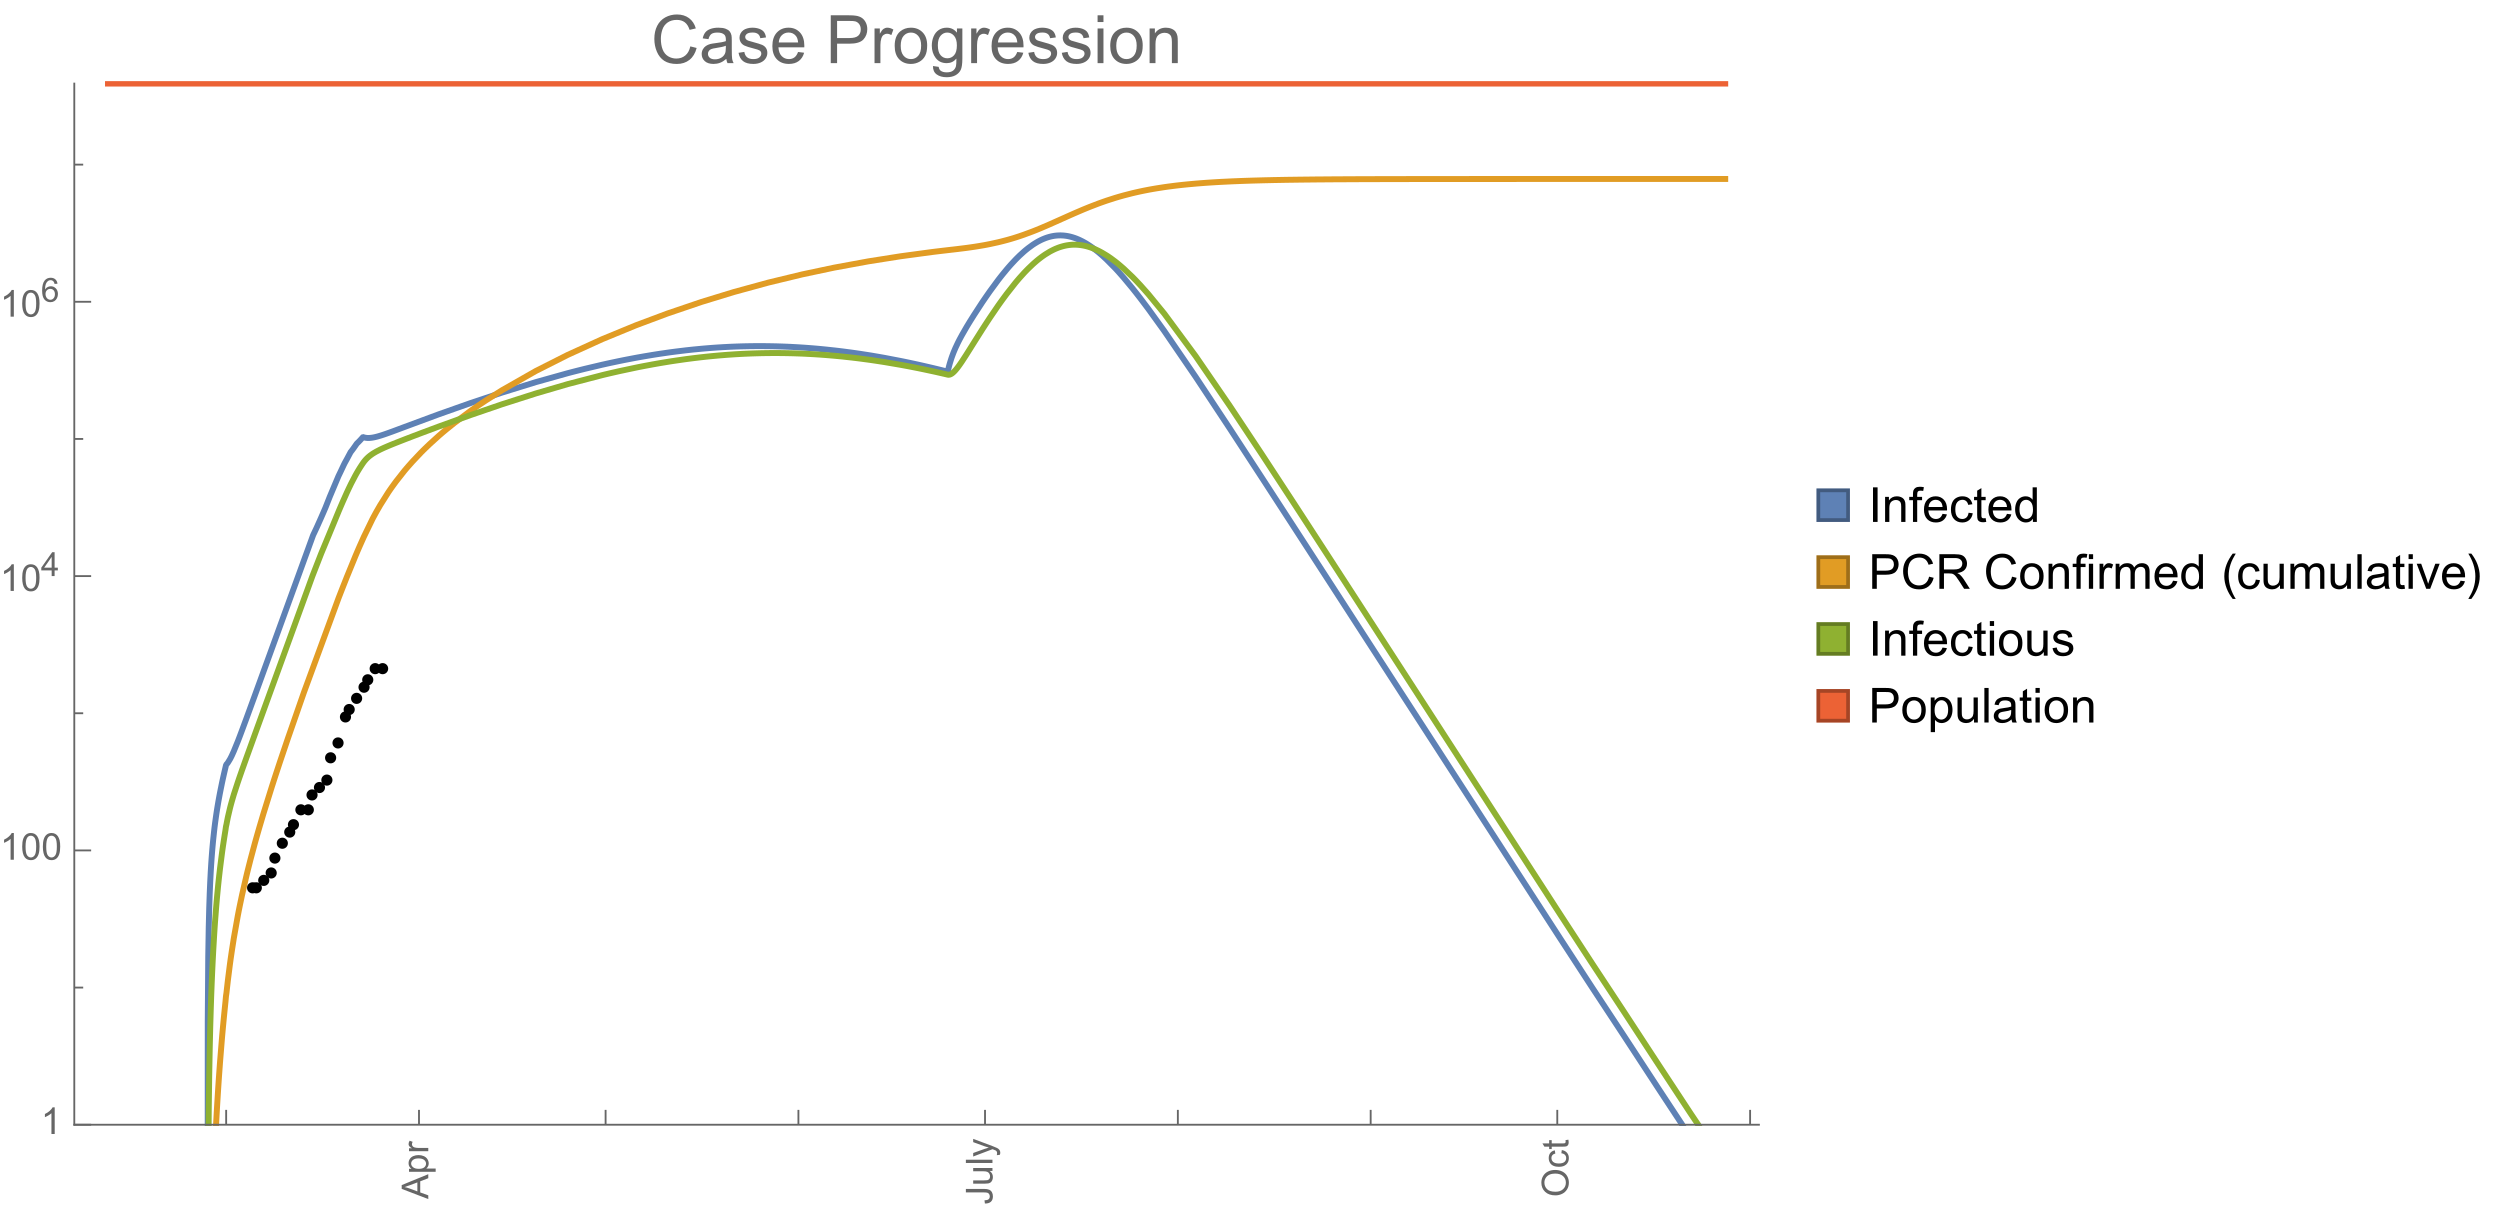 <?xml version="1.0" encoding="UTF-8"?>
<svg xmlns="http://www.w3.org/2000/svg" xmlns:xlink="http://www.w3.org/1999/xlink" width="673pt" height="329pt" viewBox="0 0 673 329" version="1.1">
<defs>
<g>
<symbol overflow="visible" id="glyph0-0">
<path style="stroke:none;" d=""/>
</symbol>
<symbol overflow="visible" id="glyph0-1">
<path style="stroke:none;" d="M 0 0.016 L -7.156 -2.734 L -7.156 -3.754 L 0 -6.684 L 0 -5.605 L -2.168 -4.77 L -2.168 -1.777 L 0 -0.992 Z M -2.938 -2.051 L -2.938 -4.477 L -4.922 -3.73 C -5.523 -3.504 -6.02 -3.332 -6.406 -3.223 C -5.945 -3.133 -5.492 -3.004 -5.039 -2.836 Z M -2.938 -2.051 "/>
</symbol>
<symbol overflow="visible" id="glyph0-2">
<path style="stroke:none;" d="M 1.988 -0.66 L -5.188 -0.66 L -5.188 -1.461 L -4.512 -1.461 C -4.773 -1.648 -4.973 -1.863 -5.105 -2.102 C -5.238 -2.34 -5.305 -2.625 -5.305 -2.965 C -5.305 -3.406 -5.188 -3.797 -4.961 -4.137 C -4.734 -4.477 -4.41 -4.73 -3.996 -4.902 C -3.582 -5.074 -3.125 -5.16 -2.633 -5.16 C -2.102 -5.16 -1.625 -5.066 -1.199 -4.875 C -0.773 -4.684 -0.449 -4.41 -0.223 -4.047 C 0.004 -3.684 0.117 -3.301 0.117 -2.898 C 0.117 -2.605 0.055 -2.344 -0.066 -2.113 C -0.191 -1.879 -0.348 -1.688 -0.535 -1.539 L 1.988 -1.539 Z M -2.562 -1.457 C -1.895 -1.457 -1.402 -1.59 -1.082 -1.859 C -0.766 -2.129 -0.605 -2.457 -0.605 -2.844 C -0.605 -3.234 -0.77 -3.566 -1.102 -3.844 C -1.43 -4.125 -1.941 -4.262 -2.637 -4.262 C -3.297 -4.262 -3.793 -4.125 -4.121 -3.855 C -4.449 -3.582 -4.613 -3.258 -4.613 -2.883 C -4.613 -2.508 -4.438 -2.176 -4.09 -1.887 C -3.738 -1.598 -3.23 -1.457 -2.562 -1.457 Z M -2.562 -1.457 "/>
</symbol>
<symbol overflow="visible" id="glyph0-3">
<path style="stroke:none;" d="M 0 -0.648 L -5.188 -0.648 L -5.188 -1.441 L -4.398 -1.441 C -4.766 -1.641 -5.008 -1.828 -5.125 -2 C -5.242 -2.172 -5.305 -2.359 -5.305 -2.562 C -5.305 -2.859 -5.207 -3.16 -5.02 -3.469 L -4.203 -3.164 C -4.332 -2.949 -4.395 -2.734 -4.395 -2.52 C -4.395 -2.328 -4.336 -2.156 -4.223 -2.004 C -4.105 -1.852 -3.945 -1.738 -3.742 -1.676 C -3.43 -1.578 -3.086 -1.527 -2.715 -1.527 L 0 -1.527 Z M 0 -0.648 "/>
</symbol>
<symbol overflow="visible" id="glyph0-4">
<path style="stroke:none;" d="M -2.031 -0.289 L -2.148 -1.145 C -1.602 -1.164 -1.227 -1.27 -1.023 -1.449 C -0.824 -1.633 -0.723 -1.883 -0.723 -2.207 C -0.723 -2.445 -0.777 -2.648 -0.887 -2.82 C -0.996 -2.992 -1.145 -3.113 -1.332 -3.18 C -1.52 -3.242 -1.816 -3.277 -2.227 -3.277 L -7.156 -3.277 L -7.156 -4.223 L -2.281 -4.223 C -1.68 -4.223 -1.219 -4.152 -0.887 -4.008 C -0.559 -3.863 -0.309 -3.633 -0.137 -3.316 C 0.035 -3.004 0.121 -2.637 0.121 -2.211 C 0.121 -1.582 -0.059 -1.102 -0.418 -0.77 C -0.781 -0.438 -1.32 -0.273 -2.031 -0.289 Z M -2.031 -0.289 "/>
</symbol>
<symbol overflow="visible" id="glyph0-5">
<path style="stroke:none;" d="M 0 -4.059 L -0.762 -4.059 C -0.176 -3.656 0.117 -3.105 0.117 -2.414 C 0.117 -2.105 0.059 -1.82 -0.059 -1.555 C -0.176 -1.289 -0.324 -1.094 -0.5 -0.965 C -0.68 -0.836 -0.895 -0.746 -1.152 -0.695 C -1.324 -0.66 -1.598 -0.641 -1.973 -0.641 L -5.188 -0.641 L -5.188 -1.52 L -2.309 -1.52 C -1.852 -1.52 -1.543 -1.535 -1.383 -1.57 C -1.152 -1.625 -0.969 -1.746 -0.836 -1.922 C -0.703 -2.102 -0.641 -2.324 -0.641 -2.586 C -0.641 -2.852 -0.707 -3.098 -0.844 -3.328 C -0.977 -3.562 -1.16 -3.727 -1.395 -3.82 C -1.625 -3.918 -1.965 -3.965 -2.406 -3.965 L -5.188 -3.965 L -5.188 -4.844 L 0 -4.844 Z M 0 -4.059 "/>
</symbol>
<symbol overflow="visible" id="glyph0-6">
<path style="stroke:none;" d="M 0 -0.641 L -7.156 -0.641 L -7.156 -1.52 L 0 -1.52 Z M 0 -0.641 "/>
</symbol>
<symbol overflow="visible" id="glyph0-7">
<path style="stroke:none;" d="M 1.996 -0.621 L 1.172 -0.523 C 1.223 -0.715 1.25 -0.883 1.25 -1.023 C 1.25 -1.219 1.219 -1.375 1.152 -1.492 C 1.086 -1.609 0.996 -1.707 0.879 -1.781 C 0.789 -1.836 0.574 -1.926 0.227 -2.051 C 0.176 -2.066 0.105 -2.094 0.012 -2.129 L -5.188 -0.16 L -5.188 -1.109 L -2.184 -2.188 C -1.801 -2.328 -1.402 -2.453 -0.98 -2.562 C -1.383 -2.664 -1.777 -2.785 -2.164 -2.926 L -5.188 -4.031 L -5.188 -4.914 L 0.09 -2.938 C 0.66 -2.727 1.051 -2.562 1.266 -2.445 C 1.555 -2.289 1.766 -2.109 1.902 -1.91 C 2.039 -1.707 2.105 -1.465 2.105 -1.188 C 2.105 -1.016 2.07 -0.828 1.996 -0.621 Z M 1.996 -0.621 "/>
</symbol>
<symbol overflow="visible" id="glyph0-8">
<path style="stroke:none;" d="M -3.484 -0.484 C -4.672 -0.484 -5.605 -0.801 -6.277 -1.441 C -6.949 -2.078 -7.285 -2.902 -7.285 -3.91 C -7.285 -4.57 -7.129 -5.168 -6.812 -5.699 C -6.496 -6.23 -6.055 -6.633 -5.492 -6.91 C -4.926 -7.188 -4.285 -7.328 -3.57 -7.328 C -2.844 -7.328 -2.195 -7.184 -1.621 -6.891 C -1.047 -6.598 -0.613 -6.18 -0.32 -5.645 C -0.023 -5.109 0.121 -4.527 0.121 -3.906 C 0.121 -3.234 -0.039 -2.629 -0.367 -2.102 C -0.691 -1.57 -1.137 -1.168 -1.699 -0.895 C -2.262 -0.621 -2.859 -0.484 -3.484 -0.484 Z M -3.473 -1.461 C -2.609 -1.461 -1.93 -1.691 -1.434 -2.156 C -0.938 -2.621 -0.688 -3.203 -0.688 -3.902 C -0.688 -4.613 -0.938 -5.199 -1.441 -5.66 C -1.941 -6.121 -2.652 -6.352 -3.574 -6.352 C -4.156 -6.352 -4.664 -6.254 -5.102 -6.059 C -5.535 -5.859 -5.871 -5.57 -6.109 -5.191 C -6.352 -4.812 -6.469 -4.387 -6.469 -3.918 C -6.469 -3.246 -6.238 -2.668 -5.777 -2.184 C -5.316 -1.703 -4.551 -1.461 -3.473 -1.461 Z M -3.473 -1.461 "/>
</symbol>
<symbol overflow="visible" id="glyph0-9">
<path style="stroke:none;" d="M -1.898 -4.043 L -1.785 -4.906 C -1.191 -4.812 -0.727 -4.57 -0.387 -4.184 C -0.051 -3.793 0.117 -3.316 0.117 -2.75 C 0.117 -2.039 -0.113 -1.469 -0.578 -1.039 C -1.043 -0.605 -1.707 -0.391 -2.574 -0.391 C -3.133 -0.391 -3.625 -0.484 -4.043 -0.668 C -4.461 -0.855 -4.777 -1.137 -4.988 -1.516 C -5.199 -1.895 -5.305 -2.309 -5.305 -2.754 C -5.305 -3.316 -5.16 -3.777 -4.875 -4.137 C -4.59 -4.492 -4.188 -4.723 -3.66 -4.824 L -3.531 -3.969 C -3.879 -3.887 -4.141 -3.746 -4.316 -3.539 C -4.492 -3.332 -4.578 -3.082 -4.578 -2.789 C -4.578 -2.348 -4.422 -1.984 -4.105 -1.711 C -3.789 -1.434 -3.285 -1.293 -2.598 -1.293 C -1.902 -1.293 -1.395 -1.426 -1.078 -1.695 C -0.762 -1.961 -0.605 -2.309 -0.605 -2.738 C -0.605 -3.086 -0.711 -3.371 -0.922 -3.602 C -1.133 -3.836 -1.461 -3.98 -1.898 -4.043 Z M -1.898 -4.043 "/>
</symbol>
<symbol overflow="visible" id="glyph0-10">
<path style="stroke:none;" d="M -0.785 -2.578 L -0.008 -2.703 C 0.043 -2.457 0.07 -2.234 0.07 -2.039 C 0.07 -1.723 0.02 -1.477 -0.082 -1.297 C -0.184 -1.121 -0.316 -1 -0.48 -0.93 C -0.645 -0.855 -0.992 -0.82 -1.52 -0.82 L -4.5 -0.82 L -4.5 -0.176 L -5.188 -0.176 L -5.188 -0.82 L -6.469 -0.82 L -6.996 -1.695 L -5.188 -1.695 L -5.188 -2.578 L -4.5 -2.578 L -4.5 -1.695 L -1.469 -1.695 C -1.219 -1.695 -1.059 -1.711 -0.984 -1.742 C -0.914 -1.773 -0.859 -1.82 -0.816 -1.891 C -0.773 -1.961 -0.75 -2.062 -0.75 -2.191 C -0.75 -2.289 -0.762 -2.418 -0.785 -2.578 Z M -0.785 -2.578 "/>
</symbol>
<symbol overflow="visible" id="glyph1-0">
<path style="stroke:none;" d=""/>
</symbol>
<symbol overflow="visible" id="glyph1-1">
<path style="stroke:none;" d="M 3.727 0 L 2.848 0 L 2.848 -5.602 C 2.637 -5.398 2.359 -5.195 2.016 -4.996 C 1.672 -4.793 1.363 -4.641 1.09 -4.539 L 1.09 -5.391 C 1.582 -5.621 2.012 -5.902 2.379 -6.23 C 2.746 -6.559 3.008 -6.879 3.16 -7.188 L 3.727 -7.188 Z M 3.727 0 "/>
</symbol>
<symbol overflow="visible" id="glyph1-2">
<path style="stroke:none;" d="M 0.414 -3.531 C 0.414 -4.375 0.504 -5.059 0.676 -5.574 C 0.852 -6.09 1.109 -6.488 1.453 -6.766 C 1.797 -7.047 2.227 -7.188 2.75 -7.188 C 3.133 -7.188 3.469 -7.109 3.758 -6.957 C 4.047 -6.801 4.289 -6.578 4.477 -6.285 C 4.664 -5.996 4.812 -5.641 4.922 -5.223 C 5.031 -4.805 5.082 -4.238 5.082 -3.531 C 5.082 -2.691 4.996 -2.012 4.824 -1.496 C 4.652 -0.98 4.395 -0.582 4.051 -0.301 C 3.707 -0.02 3.273 0.121 2.75 0.121 C 2.059 0.121 1.516 -0.125 1.125 -0.621 C 0.652 -1.215 0.414 -2.188 0.414 -3.531 Z M 1.32 -3.531 C 1.32 -2.355 1.457 -1.574 1.73 -1.184 C 2.008 -0.797 2.344 -0.602 2.75 -0.602 C 3.152 -0.602 3.492 -0.797 3.766 -1.188 C 4.043 -1.578 4.18 -2.359 4.18 -3.531 C 4.18 -4.711 4.043 -5.492 3.766 -5.879 C 3.492 -6.266 3.148 -6.461 2.738 -6.461 C 2.336 -6.461 2.012 -6.289 1.773 -5.945 C 1.469 -5.512 1.32 -4.707 1.32 -3.531 Z M 1.32 -3.531 "/>
</symbol>
<symbol overflow="visible" id="glyph2-0">
<path style="stroke:none;" d=""/>
</symbol>
<symbol overflow="visible" id="glyph2-1">
<path style="stroke:none;" d="M 2.91 0 L 2.91 -1.543 L 0.113 -1.543 L 0.113 -2.266 L 3.055 -6.441 L 3.699 -6.441 L 3.699 -2.266 L 4.57 -2.266 L 4.57 -1.543 L 3.699 -1.543 L 3.699 0 Z M 2.91 -2.266 L 2.91 -5.172 L 0.891 -2.266 Z M 2.91 -2.266 "/>
</symbol>
<symbol overflow="visible" id="glyph2-2">
<path style="stroke:none;" d="M 4.477 -4.863 L 3.691 -4.805 C 3.621 -5.113 3.523 -5.34 3.391 -5.48 C 3.18 -5.707 2.914 -5.82 2.602 -5.82 C 2.352 -5.82 2.129 -5.75 1.938 -5.609 C 1.688 -5.426 1.492 -5.16 1.348 -4.812 C 1.203 -4.465 1.133 -3.969 1.125 -3.32 C 1.316 -3.613 1.547 -3.828 1.824 -3.969 C 2.098 -4.109 2.387 -4.18 2.688 -4.18 C 3.215 -4.18 3.664 -3.984 4.035 -3.598 C 4.406 -3.211 4.594 -2.707 4.594 -2.094 C 4.594 -1.688 4.504 -1.312 4.332 -0.965 C 4.156 -0.617 3.918 -0.352 3.613 -0.168 C 3.309 0.016 2.961 0.109 2.574 0.109 C 1.914 0.109 1.379 -0.133 0.961 -0.617 C 0.547 -1.102 0.34 -1.902 0.34 -3.016 C 0.34 -4.262 0.57 -5.164 1.027 -5.73 C 1.43 -6.223 1.969 -6.469 2.648 -6.469 C 3.156 -6.469 3.57 -6.328 3.895 -6.043 C 4.219 -5.758 4.414 -5.367 4.477 -4.863 Z M 1.25 -2.086 C 1.25 -1.812 1.305 -1.555 1.422 -1.305 C 1.539 -1.055 1.699 -0.867 1.906 -0.734 C 2.113 -0.605 2.332 -0.539 2.562 -0.539 C 2.895 -0.539 3.184 -0.676 3.422 -0.945 C 3.664 -1.215 3.785 -1.582 3.785 -2.043 C 3.785 -2.488 3.664 -2.84 3.43 -3.098 C 3.191 -3.352 2.891 -3.48 2.531 -3.48 C 2.172 -3.48 1.871 -3.352 1.621 -3.098 C 1.371 -2.84 1.25 -2.504 1.25 -2.086 Z M 1.25 -2.086 "/>
</symbol>
<symbol overflow="visible" id="glyph3-0">
<path style="stroke:none;" d=""/>
</symbol>
<symbol overflow="visible" id="glyph3-1">
<path style="stroke:none;" d="M 10.582 -4.516 L 12.289 -4.086 C 11.93 -2.688 11.285 -1.617 10.359 -0.883 C 9.43 -0.148 8.293 0.219 6.953 0.219 C 5.562 0.219 4.434 -0.062 3.562 -0.629 C 2.695 -1.195 2.031 -2.012 1.578 -3.086 C 1.125 -4.156 0.898 -5.309 0.898 -6.539 C 0.898 -7.883 1.152 -9.051 1.664 -10.051 C 2.18 -11.051 2.906 -11.809 3.855 -12.328 C 4.801 -12.844 5.844 -13.105 6.977 -13.105 C 8.266 -13.105 9.352 -12.777 10.23 -12.121 C 11.109 -11.465 11.723 -10.539 12.066 -9.352 L 10.391 -8.957 C 10.09 -9.895 9.656 -10.578 9.086 -11.004 C 8.52 -11.43 7.805 -11.645 6.945 -11.645 C 5.953 -11.645 5.125 -11.406 4.461 -10.934 C 3.797 -10.461 3.328 -9.82 3.059 -9.023 C 2.789 -8.223 2.656 -7.398 2.656 -6.547 C 2.656 -5.453 2.812 -4.496 3.133 -3.68 C 3.453 -2.859 3.949 -2.25 4.625 -1.844 C 5.297 -1.441 6.027 -1.238 6.812 -1.238 C 7.766 -1.238 8.574 -1.516 9.238 -2.066 C 9.898 -2.617 10.348 -3.434 10.582 -4.516 Z M 10.582 -4.516 "/>
</symbol>
<symbol overflow="visible" id="glyph3-2">
<path style="stroke:none;" d="M 7.277 -1.152 C 6.691 -0.652 6.129 -0.301 5.586 -0.098 C 5.043 0.109 4.461 0.211 3.84 0.211 C 2.816 0.211 2.027 -0.039 1.477 -0.539 C 0.926 -1.039 0.648 -1.68 0.648 -2.461 C 0.648 -2.918 0.754 -3.336 0.961 -3.715 C 1.172 -4.094 1.441 -4.395 1.781 -4.625 C 2.117 -4.852 2.496 -5.023 2.918 -5.141 C 3.227 -5.223 3.695 -5.305 4.324 -5.379 C 5.602 -5.531 6.543 -5.711 7.145 -5.922 C 7.152 -6.141 7.156 -6.277 7.156 -6.336 C 7.156 -6.98 7.004 -7.438 6.707 -7.699 C 6.301 -8.055 5.703 -8.234 4.906 -8.234 C 4.16 -8.234 3.609 -8.105 3.258 -7.844 C 2.902 -7.582 2.641 -7.121 2.469 -6.461 L 0.922 -6.672 C 1.062 -7.332 1.297 -7.867 1.617 -8.273 C 1.938 -8.68 2.406 -8.996 3.016 -9.215 C 3.625 -9.434 4.328 -9.547 5.133 -9.547 C 5.93 -9.547 6.578 -9.453 7.074 -9.266 C 7.574 -9.078 7.938 -8.84 8.172 -8.555 C 8.406 -8.273 8.57 -7.914 8.664 -7.48 C 8.719 -7.211 8.746 -6.723 8.746 -6.02 L 8.746 -3.91 C 8.746 -2.441 8.777 -1.512 8.848 -1.121 C 8.914 -0.73 9.047 -0.359 9.246 0 L 7.594 0 C 7.43 -0.328 7.324 -0.711 7.277 -1.152 Z M 7.145 -4.684 C 6.57 -4.449 5.711 -4.25 4.562 -4.086 C 3.91 -3.992 3.453 -3.887 3.18 -3.77 C 2.91 -3.652 2.703 -3.48 2.559 -3.258 C 2.41 -3.031 2.336 -2.781 2.336 -2.504 C 2.336 -2.082 2.496 -1.73 2.816 -1.449 C 3.137 -1.168 3.602 -1.027 4.219 -1.027 C 4.828 -1.027 5.371 -1.16 5.844 -1.43 C 6.32 -1.695 6.668 -2.059 6.891 -2.523 C 7.062 -2.879 7.145 -3.406 7.145 -4.105 Z M 7.145 -4.684 "/>
</symbol>
<symbol overflow="visible" id="glyph3-3">
<path style="stroke:none;" d="M 0.555 -2.785 L 2.117 -3.031 C 2.207 -2.406 2.449 -1.926 2.852 -1.59 C 3.254 -1.258 3.812 -1.09 4.535 -1.09 C 5.262 -1.09 5.801 -1.238 6.152 -1.535 C 6.504 -1.828 6.68 -2.176 6.68 -2.574 C 6.68 -2.934 6.523 -3.215 6.215 -3.418 C 5.996 -3.559 5.457 -3.738 4.598 -3.953 C 3.438 -4.246 2.633 -4.5 2.184 -4.715 C 1.734 -4.93 1.395 -5.227 1.164 -5.602 C 0.934 -5.98 0.816 -6.398 0.816 -6.855 C 0.816 -7.273 0.914 -7.656 1.102 -8.012 C 1.293 -8.367 1.555 -8.66 1.883 -8.895 C 2.129 -9.078 2.461 -9.23 2.887 -9.355 C 3.312 -9.48 3.766 -9.547 4.254 -9.547 C 4.984 -9.547 5.629 -9.438 6.184 -9.227 C 6.738 -9.016 7.145 -8.73 7.41 -8.371 C 7.672 -8.012 7.855 -7.531 7.953 -6.926 L 6.406 -6.715 C 6.336 -7.195 6.133 -7.57 5.797 -7.84 C 5.461 -8.109 4.984 -8.242 4.367 -8.242 C 3.641 -8.242 3.125 -8.125 2.812 -7.883 C 2.5 -7.645 2.348 -7.363 2.348 -7.039 C 2.348 -6.836 2.41 -6.648 2.539 -6.484 C 2.668 -6.316 2.871 -6.176 3.148 -6.062 C 3.305 -6.004 3.77 -5.871 4.543 -5.66 C 5.664 -5.359 6.445 -5.117 6.887 -4.926 C 7.328 -4.734 7.676 -4.461 7.93 -4.094 C 8.18 -3.73 8.305 -3.281 8.305 -2.742 C 8.305 -2.215 8.152 -1.719 7.844 -1.254 C 7.535 -0.789 7.094 -0.426 6.512 -0.172 C 5.934 0.082 5.277 0.211 4.543 0.211 C 3.332 0.211 2.406 -0.039 1.77 -0.547 C 1.133 -1.051 0.73 -1.797 0.555 -2.785 Z M 0.555 -2.785 "/>
</symbol>
<symbol overflow="visible" id="glyph3-4">
<path style="stroke:none;" d="M 7.578 -3.008 L 9.211 -2.805 C 8.953 -1.848 8.477 -1.109 7.777 -0.578 C 7.082 -0.051 6.191 0.211 5.105 0.211 C 3.742 0.211 2.66 -0.211 1.859 -1.051 C 1.059 -1.891 0.66 -3.07 0.66 -4.586 C 0.66 -6.156 1.062 -7.375 1.871 -8.242 C 2.68 -9.109 3.73 -9.547 5.02 -9.547 C 6.266 -9.547 7.285 -9.121 8.078 -8.27 C 8.867 -7.422 9.266 -6.227 9.266 -4.684 C 9.266 -4.59 9.262 -4.449 9.254 -4.262 L 2.293 -4.262 C 2.352 -3.238 2.641 -2.453 3.164 -1.906 C 3.688 -1.363 4.336 -1.09 5.117 -1.09 C 5.695 -1.09 6.191 -1.242 6.602 -1.547 C 7.012 -1.852 7.336 -2.336 7.578 -3.008 Z M 2.383 -5.562 L 7.594 -5.562 C 7.523 -6.348 7.324 -6.938 6.996 -7.328 C 6.492 -7.938 5.84 -8.242 5.035 -8.242 C 4.309 -8.242 3.699 -8 3.203 -7.516 C 2.707 -7.027 2.434 -6.379 2.383 -5.562 Z M 2.383 -5.562 "/>
</symbol>
<symbol overflow="visible" id="glyph3-5">
<path style="stroke:none;" d="M 1.391 0 L 1.391 -12.883 L 6.25 -12.883 C 7.105 -12.883 7.758 -12.844 8.211 -12.762 C 8.844 -12.656 9.371 -12.457 9.801 -12.16 C 10.227 -11.863 10.57 -11.449 10.832 -10.914 C 11.094 -10.383 11.223 -9.797 11.223 -9.156 C 11.223 -8.062 10.875 -7.137 10.18 -6.375 C 9.48 -5.617 8.219 -5.238 6.398 -5.238 L 3.094 -5.238 L 3.094 0 Z M 3.094 -6.758 L 6.426 -6.758 C 7.527 -6.758 8.309 -6.965 8.773 -7.375 C 9.234 -7.785 9.465 -8.359 9.465 -9.105 C 9.465 -9.645 9.328 -10.105 9.059 -10.488 C 8.785 -10.875 8.426 -11.125 7.98 -11.25 C 7.695 -11.328 7.164 -11.363 6.391 -11.363 L 3.094 -11.363 Z M 3.094 -6.758 "/>
</symbol>
<symbol overflow="visible" id="glyph3-6">
<path style="stroke:none;" d="M 1.168 0 L 1.168 -9.336 L 2.594 -9.336 L 2.594 -7.918 C 2.957 -8.582 3.293 -9.016 3.598 -9.227 C 3.906 -9.438 4.246 -9.547 4.613 -9.547 C 5.148 -9.547 5.688 -9.375 6.242 -9.035 L 5.695 -7.566 C 5.309 -7.797 4.922 -7.91 4.535 -7.91 C 4.188 -7.91 3.879 -7.805 3.602 -7.598 C 3.328 -7.391 3.133 -7.102 3.016 -6.734 C 2.84 -6.172 2.75 -5.555 2.75 -4.887 L 2.75 0 Z M 1.168 0 "/>
</symbol>
<symbol overflow="visible" id="glyph3-7">
<path style="stroke:none;" d="M 0.598 -4.668 C 0.598 -6.395 1.078 -7.676 2.039 -8.508 C 2.844 -9.199 3.82 -9.547 4.977 -9.547 C 6.258 -9.547 7.305 -9.125 8.121 -8.285 C 8.938 -7.445 9.344 -6.281 9.344 -4.797 C 9.344 -3.598 9.164 -2.652 8.801 -1.965 C 8.441 -1.277 7.918 -0.742 7.23 -0.359 C 6.539 0.02 5.789 0.211 4.977 0.211 C 3.668 0.211 2.613 -0.207 1.805 -1.047 C 1 -1.883 0.598 -3.09 0.598 -4.668 Z M 2.223 -4.668 C 2.223 -3.473 2.484 -2.578 3.008 -1.98 C 3.527 -1.387 4.184 -1.09 4.977 -1.09 C 5.762 -1.09 6.414 -1.391 6.934 -1.984 C 7.457 -2.582 7.719 -3.496 7.719 -4.719 C 7.719 -5.875 7.453 -6.75 6.93 -7.344 C 6.406 -7.938 5.754 -8.234 4.977 -8.234 C 4.184 -8.234 3.527 -7.938 3.008 -7.348 C 2.484 -6.758 2.223 -5.863 2.223 -4.668 Z M 2.223 -4.668 "/>
</symbol>
<symbol overflow="visible" id="glyph3-8">
<path style="stroke:none;" d="M 0.898 0.773 L 2.434 1 C 2.5 1.477 2.68 1.82 2.969 2.039 C 3.363 2.332 3.898 2.477 4.578 2.477 C 5.312 2.477 5.875 2.332 6.273 2.039 C 6.672 1.746 6.945 1.336 7.086 0.809 C 7.168 0.484 7.203 -0.191 7.199 -1.223 C 6.508 -0.406 5.645 0 4.613 0 C 3.332 0 2.336 -0.461 1.633 -1.391 C 0.93 -2.316 0.578 -3.426 0.578 -4.719 C 0.578 -5.609 0.742 -6.434 1.062 -7.184 C 1.387 -7.938 1.852 -8.52 2.465 -8.93 C 3.078 -9.34 3.797 -9.547 4.625 -9.547 C 5.727 -9.547 6.633 -9.102 7.348 -8.211 L 7.348 -9.336 L 8.805 -9.336 L 8.805 -1.266 C 8.805 0.188 8.66 1.219 8.363 1.824 C 8.066 2.43 7.598 2.91 6.957 3.262 C 6.316 3.613 5.523 3.789 4.586 3.789 C 3.473 3.789 2.574 3.539 1.891 3.035 C 1.203 2.535 0.875 1.781 0.898 0.773 Z M 2.207 -4.836 C 2.207 -3.609 2.449 -2.715 2.938 -2.152 C 3.422 -1.59 4.031 -1.309 4.766 -1.309 C 5.492 -1.309 6.102 -1.59 6.594 -2.148 C 7.086 -2.707 7.328 -3.586 7.328 -4.781 C 7.328 -5.922 7.078 -6.785 6.57 -7.367 C 6.062 -7.945 5.453 -8.234 4.738 -8.234 C 4.035 -8.234 3.438 -7.949 2.945 -7.379 C 2.453 -6.809 2.207 -5.961 2.207 -4.836 Z M 2.207 -4.836 "/>
</symbol>
<symbol overflow="visible" id="glyph3-9">
<path style="stroke:none;" d="M 1.195 -11.066 L 1.195 -12.883 L 2.777 -12.883 L 2.777 -11.066 Z M 1.195 0 L 1.195 -9.336 L 2.777 -9.336 L 2.777 0 Z M 1.195 0 "/>
</symbol>
<symbol overflow="visible" id="glyph3-10">
<path style="stroke:none;" d="M 1.188 0 L 1.188 -9.336 L 2.609 -9.336 L 2.609 -8.008 C 3.297 -9.031 4.285 -9.547 5.582 -9.547 C 6.145 -9.547 6.66 -9.445 7.133 -9.242 C 7.605 -9.039 7.957 -8.773 8.191 -8.445 C 8.426 -8.117 8.59 -7.727 8.684 -7.277 C 8.742 -6.984 8.773 -6.473 8.773 -5.738 L 8.773 0 L 7.188 0 L 7.188 -5.68 C 7.188 -6.324 7.129 -6.805 7.004 -7.125 C 6.883 -7.445 6.664 -7.699 6.352 -7.887 C 6.039 -8.078 5.668 -8.172 5.246 -8.172 C 4.574 -8.172 3.992 -7.961 3.504 -7.531 C 3.016 -7.105 2.77 -6.293 2.77 -5.098 L 2.77 0 Z M 1.188 0 "/>
</symbol>
<symbol overflow="visible" id="glyph4-0">
<path style="stroke:none;" d=""/>
</symbol>
<symbol overflow="visible" id="glyph4-1">
<path style="stroke:none;" d="M 1.211 0 L 1.211 -9.305 L 2.445 -9.305 L 2.445 0 Z M 1.211 0 "/>
</symbol>
<symbol overflow="visible" id="glyph4-2">
<path style="stroke:none;" d="M 0.855 0 L 0.855 -6.742 L 1.887 -6.742 L 1.887 -5.781 C 2.383 -6.523 3.094 -6.895 4.031 -6.895 C 4.438 -6.895 4.809 -6.82 5.152 -6.676 C 5.492 -6.527 5.746 -6.336 5.914 -6.102 C 6.086 -5.863 6.203 -5.582 6.273 -5.258 C 6.312 -5.047 6.336 -4.676 6.336 -4.145 L 6.336 0 L 5.191 0 L 5.191 -4.102 C 5.191 -4.566 5.148 -4.914 5.059 -5.145 C 4.969 -5.375 4.812 -5.559 4.586 -5.695 C 4.359 -5.836 4.094 -5.902 3.789 -5.902 C 3.305 -5.902 2.883 -5.75 2.531 -5.441 C 2.176 -5.133 2 -4.547 2 -3.68 L 2 0 Z M 0.855 0 "/>
</symbol>
<symbol overflow="visible" id="glyph4-3">
<path style="stroke:none;" d="M 1.129 0 L 1.129 -5.852 L 0.121 -5.852 L 0.121 -6.742 L 1.129 -6.742 L 1.129 -7.457 C 1.129 -7.91 1.172 -8.246 1.25 -8.469 C 1.359 -8.766 1.555 -9.004 1.832 -9.188 C 2.109 -9.371 2.496 -9.465 2.996 -9.465 C 3.316 -9.465 3.672 -9.426 4.062 -9.352 L 3.891 -8.352 C 3.652 -8.395 3.43 -8.418 3.219 -8.418 C 2.871 -8.418 2.625 -8.344 2.48 -8.195 C 2.336 -8.047 2.266 -7.77 2.266 -7.363 L 2.266 -6.742 L 3.578 -6.742 L 3.578 -5.852 L 2.266 -5.852 L 2.266 0 Z M 1.129 0 "/>
</symbol>
<symbol overflow="visible" id="glyph4-4">
<path style="stroke:none;" d="M 5.473 -2.172 L 6.652 -2.023 C 6.465 -1.336 6.121 -0.801 5.617 -0.418 C 5.113 -0.039 4.473 0.152 3.688 0.152 C 2.703 0.152 1.922 -0.152 1.344 -0.758 C 0.766 -1.367 0.477 -2.219 0.477 -3.312 C 0.477 -4.445 0.77 -5.328 1.352 -5.953 C 1.938 -6.578 2.695 -6.895 3.625 -6.895 C 4.527 -6.895 5.262 -6.586 5.832 -5.973 C 6.406 -5.359 6.691 -4.496 6.691 -3.383 C 6.691 -3.316 6.688 -3.215 6.684 -3.078 L 1.656 -3.078 C 1.699 -2.336 1.91 -1.77 2.285 -1.379 C 2.66 -0.984 3.133 -0.789 3.695 -0.789 C 4.113 -0.789 4.473 -0.898 4.766 -1.117 C 5.062 -1.336 5.297 -1.688 5.473 -2.172 Z M 1.719 -4.02 L 5.484 -4.02 C 5.434 -4.586 5.289 -5.012 5.055 -5.293 C 4.688 -5.734 4.219 -5.953 3.637 -5.953 C 3.113 -5.953 2.672 -5.777 2.312 -5.426 C 1.957 -5.074 1.758 -4.605 1.719 -4.02 Z M 1.719 -4.02 "/>
</symbol>
<symbol overflow="visible" id="glyph4-5">
<path style="stroke:none;" d="M 5.258 -2.469 L 6.379 -2.324 C 6.258 -1.551 5.941 -0.941 5.438 -0.504 C 4.93 -0.066 4.309 0.152 3.574 0.152 C 2.652 0.152 1.91 -0.148 1.348 -0.754 C 0.789 -1.355 0.508 -2.219 0.508 -3.344 C 0.508 -4.074 0.629 -4.711 0.871 -5.258 C 1.109 -5.801 1.477 -6.211 1.973 -6.484 C 2.465 -6.758 3 -6.895 3.578 -6.895 C 4.312 -6.895 4.91 -6.707 5.375 -6.34 C 5.84 -5.969 6.141 -5.441 6.273 -4.762 L 5.16 -4.59 C 5.055 -5.043 4.867 -5.383 4.598 -5.609 C 4.328 -5.84 4.004 -5.953 3.625 -5.953 C 3.051 -5.953 2.582 -5.746 2.223 -5.336 C 1.863 -4.922 1.684 -4.27 1.684 -3.375 C 1.684 -2.469 1.855 -1.812 2.203 -1.402 C 2.551 -0.992 3.004 -0.789 3.562 -0.789 C 4.012 -0.789 4.383 -0.926 4.684 -1.199 C 4.984 -1.477 5.176 -1.898 5.258 -2.469 Z M 5.258 -2.469 "/>
</symbol>
<symbol overflow="visible" id="glyph4-6">
<path style="stroke:none;" d="M 3.352 -1.023 L 3.516 -0.012 C 3.195 0.055 2.906 0.09 2.652 0.09 C 2.238 0.09 1.918 0.023 1.688 -0.109 C 1.461 -0.238 1.301 -0.41 1.207 -0.625 C 1.113 -0.84 1.066 -1.289 1.066 -1.973 L 1.066 -5.852 L 0.227 -5.852 L 0.227 -6.742 L 1.066 -6.742 L 1.066 -8.41 L 2.203 -9.098 L 2.203 -6.742 L 3.352 -6.742 L 3.352 -5.852 L 2.203 -5.852 L 2.203 -1.91 C 2.203 -1.586 2.223 -1.375 2.262 -1.281 C 2.305 -1.188 2.367 -1.113 2.461 -1.059 C 2.551 -1.004 2.68 -0.977 2.852 -0.977 C 2.977 -0.977 3.145 -0.992 3.352 -1.023 Z M 3.352 -1.023 "/>
</symbol>
<symbol overflow="visible" id="glyph4-7">
<path style="stroke:none;" d="M 5.23 0 L 5.23 -0.852 C 4.805 -0.184 4.176 0.152 3.344 0.152 C 2.809 0.152 2.312 0.004 1.863 -0.293 C 1.414 -0.59 1.062 -1 0.816 -1.531 C 0.57 -2.062 0.445 -2.676 0.445 -3.363 C 0.445 -4.035 0.555 -4.648 0.781 -5.195 C 1.004 -5.742 1.34 -6.164 1.789 -6.457 C 2.238 -6.75 2.738 -6.895 3.293 -6.895 C 3.699 -6.895 4.062 -6.809 4.379 -6.637 C 4.695 -6.465 4.957 -6.242 5.156 -5.969 L 5.156 -9.305 L 6.289 -9.305 L 6.289 0 Z M 1.617 -3.363 C 1.617 -2.5 1.801 -1.855 2.164 -1.43 C 2.527 -1 2.957 -0.789 3.453 -0.789 C 3.953 -0.789 4.375 -0.992 4.727 -1.398 C 5.074 -1.809 5.25 -2.43 5.25 -3.27 C 5.25 -4.191 5.07 -4.867 4.715 -5.301 C 4.359 -5.73 3.922 -5.949 3.402 -5.949 C 2.895 -5.949 2.469 -5.742 2.129 -5.324 C 1.789 -4.91 1.617 -4.258 1.617 -3.363 Z M 1.617 -3.363 "/>
</symbol>
<symbol overflow="visible" id="glyph4-8">
<path style="stroke:none;" d="M 1.004 0 L 1.004 -9.305 L 4.512 -9.305 C 5.129 -9.305 5.602 -9.277 5.93 -9.219 C 6.387 -9.141 6.77 -8.996 7.078 -8.781 C 7.387 -8.566 7.637 -8.27 7.824 -7.883 C 8.012 -7.5 8.105 -7.074 8.105 -6.613 C 8.105 -5.824 7.855 -5.152 7.352 -4.605 C 6.848 -4.059 5.938 -3.781 4.621 -3.781 L 2.234 -3.781 L 2.234 0 Z M 2.234 -4.883 L 4.641 -4.883 C 5.438 -4.883 6 -5.031 6.336 -5.324 C 6.668 -5.621 6.836 -6.039 6.836 -6.578 C 6.836 -6.965 6.738 -7.297 6.543 -7.574 C 6.344 -7.852 6.086 -8.035 5.766 -8.125 C 5.559 -8.18 5.172 -8.207 4.613 -8.207 L 2.234 -8.207 Z M 2.234 -4.883 "/>
</symbol>
<symbol overflow="visible" id="glyph4-9">
<path style="stroke:none;" d="M 7.641 -3.262 L 8.875 -2.953 C 8.617 -1.941 8.152 -1.168 7.48 -0.637 C 6.809 -0.105 5.988 0.16 5.02 0.16 C 4.016 0.16 3.203 -0.047 2.574 -0.453 C 1.945 -0.863 1.469 -1.453 1.141 -2.227 C 0.812 -3 0.648 -3.836 0.648 -4.723 C 0.648 -5.691 0.832 -6.535 1.203 -7.258 C 1.574 -7.98 2.102 -8.527 2.785 -8.902 C 3.469 -9.277 4.219 -9.465 5.039 -9.465 C 5.969 -9.465 6.754 -9.227 7.391 -8.754 C 8.023 -8.281 8.465 -7.613 8.715 -6.754 L 7.504 -6.469 C 7.289 -7.145 6.973 -7.637 6.562 -7.945 C 6.152 -8.254 5.637 -8.41 5.016 -8.41 C 4.301 -8.41 3.703 -8.238 3.223 -7.898 C 2.742 -7.555 2.402 -7.094 2.211 -6.516 C 2.016 -5.938 1.918 -5.344 1.918 -4.73 C 1.918 -3.938 2.031 -3.246 2.262 -2.656 C 2.492 -2.066 2.852 -1.625 3.34 -1.332 C 3.824 -1.039 4.352 -0.895 4.918 -0.895 C 5.609 -0.895 6.191 -1.094 6.672 -1.492 C 7.148 -1.891 7.473 -2.48 7.641 -3.262 Z M 7.641 -3.262 "/>
</symbol>
<symbol overflow="visible" id="glyph4-10">
<path style="stroke:none;" d="M 1.023 0 L 1.023 -9.305 L 5.148 -9.305 C 5.977 -9.305 6.609 -9.223 7.039 -9.055 C 7.473 -8.887 7.816 -8.594 8.074 -8.168 C 8.332 -7.746 8.461 -7.277 8.461 -6.766 C 8.461 -6.105 8.246 -5.551 7.82 -5.098 C 7.395 -4.645 6.734 -4.355 5.84 -4.234 C 6.164 -4.078 6.414 -3.922 6.582 -3.77 C 6.941 -3.441 7.281 -3.027 7.605 -2.531 L 9.223 0 L 7.676 0 L 6.441 -1.938 C 6.082 -2.496 5.785 -2.922 5.555 -3.219 C 5.32 -3.516 5.113 -3.723 4.93 -3.84 C 4.746 -3.957 4.559 -4.043 4.367 -4.086 C 4.227 -4.117 4 -4.133 3.68 -4.133 L 2.254 -4.133 L 2.254 0 Z M 2.254 -5.199 L 4.898 -5.199 C 5.461 -5.199 5.902 -5.258 6.219 -5.375 C 6.539 -5.492 6.781 -5.676 6.945 -5.934 C 7.109 -6.188 7.191 -6.465 7.191 -6.766 C 7.191 -7.207 7.031 -7.57 6.711 -7.852 C 6.391 -8.137 5.887 -8.277 5.199 -8.277 L 2.254 -8.277 Z M 2.254 -5.199 "/>
</symbol>
<symbol overflow="visible" id="glyph4-11">
<path style="stroke:none;" d="M 0.43 -3.371 C 0.43 -4.617 0.777 -5.543 1.473 -6.145 C 2.051 -6.645 2.758 -6.895 3.594 -6.895 C 4.52 -6.895 5.277 -6.59 5.867 -5.984 C 6.453 -5.375 6.746 -4.535 6.746 -3.465 C 6.746 -2.598 6.617 -1.914 6.355 -1.418 C 6.098 -0.922 5.719 -0.535 5.223 -0.262 C 4.723 0.016 4.18 0.152 3.594 0.152 C 2.648 0.152 1.887 -0.148 1.305 -0.754 C 0.723 -1.359 0.43 -2.23 0.43 -3.371 Z M 1.605 -3.371 C 1.605 -2.508 1.793 -1.859 2.172 -1.43 C 2.547 -1 3.023 -0.789 3.594 -0.789 C 4.16 -0.789 4.633 -1.004 5.008 -1.434 C 5.383 -1.867 5.574 -2.523 5.574 -3.41 C 5.574 -4.242 5.383 -4.875 5.004 -5.305 C 4.625 -5.734 4.156 -5.949 3.594 -5.949 C 3.023 -5.949 2.547 -5.734 2.172 -5.305 C 1.793 -4.879 1.605 -4.234 1.605 -3.371 Z M 1.605 -3.371 "/>
</symbol>
<symbol overflow="visible" id="glyph4-12">
<path style="stroke:none;" d="M 0.863 -7.992 L 0.863 -9.305 L 2.008 -9.305 L 2.008 -7.992 Z M 0.863 0 L 0.863 -6.742 L 2.008 -6.742 L 2.008 0 Z M 0.863 0 "/>
</symbol>
<symbol overflow="visible" id="glyph4-13">
<path style="stroke:none;" d="M 0.844 0 L 0.844 -6.742 L 1.871 -6.742 L 1.871 -5.719 C 2.133 -6.195 2.379 -6.512 2.598 -6.664 C 2.82 -6.816 3.066 -6.895 3.332 -6.895 C 3.719 -6.895 4.109 -6.77 4.508 -6.523 L 4.113 -5.465 C 3.836 -5.629 3.555 -5.711 3.273 -5.711 C 3.023 -5.711 2.801 -5.637 2.602 -5.488 C 2.402 -5.336 2.262 -5.129 2.176 -4.863 C 2.051 -4.457 1.988 -4.012 1.988 -3.531 L 1.988 0 Z M 0.844 0 "/>
</symbol>
<symbol overflow="visible" id="glyph4-14">
<path style="stroke:none;" d="M 0.855 0 L 0.855 -6.742 L 1.879 -6.742 L 1.879 -5.797 C 2.09 -6.125 2.371 -6.391 2.723 -6.594 C 3.074 -6.793 3.473 -6.895 3.922 -6.895 C 4.422 -6.895 4.832 -6.789 5.152 -6.582 C 5.473 -6.375 5.695 -6.086 5.828 -5.711 C 6.359 -6.5 7.055 -6.895 7.91 -6.895 C 8.578 -6.895 9.094 -6.707 9.453 -6.34 C 9.812 -5.969 9.992 -5.398 9.992 -4.629 L 9.992 0 L 8.855 0 L 8.855 -4.246 C 8.855 -4.703 8.816 -5.031 8.742 -5.234 C 8.668 -5.434 8.535 -5.598 8.34 -5.719 C 8.145 -5.844 7.918 -5.902 7.656 -5.902 C 7.18 -5.902 6.789 -5.746 6.477 -5.43 C 6.164 -5.113 6.004 -4.609 6.004 -3.918 L 6.004 0 L 4.863 0 L 4.863 -4.379 C 4.863 -4.887 4.77 -5.27 4.582 -5.523 C 4.398 -5.777 4.094 -5.902 3.668 -5.902 C 3.348 -5.902 3.051 -5.82 2.777 -5.648 C 2.504 -5.48 2.305 -5.234 2.184 -4.906 C 2.062 -4.582 2 -4.109 2 -3.496 L 2 0 Z M 0.855 0 "/>
</symbol>
<symbol overflow="visible" id="glyph4-15">
<path style="stroke:none;" d="M 5.273 0 L 5.273 -0.992 C 4.75 -0.23 4.039 0.152 3.137 0.152 C 2.738 0.152 2.367 0.078 2.023 -0.078 C 1.676 -0.23 1.422 -0.422 1.254 -0.652 C 1.086 -0.883 0.969 -1.164 0.902 -1.5 C 0.855 -1.723 0.832 -2.078 0.832 -2.562 L 0.832 -6.742 L 1.973 -6.742 L 1.973 -3.004 C 1.973 -2.406 1.996 -2.004 2.043 -1.797 C 2.117 -1.496 2.27 -1.262 2.5 -1.09 C 2.734 -0.918 3.023 -0.832 3.363 -0.832 C 3.707 -0.832 4.027 -0.918 4.328 -1.094 C 4.629 -1.27 4.844 -1.508 4.969 -1.812 C 5.094 -2.113 5.156 -2.555 5.156 -3.129 L 5.156 -6.742 L 6.297 -6.742 L 6.297 0 Z M 5.273 0 "/>
</symbol>
<symbol overflow="visible" id="glyph4-16">
<path style="stroke:none;" d="M 0.832 0 L 0.832 -9.305 L 1.973 -9.305 L 1.973 0 Z M 0.832 0 "/>
</symbol>
<symbol overflow="visible" id="glyph4-17">
<path style="stroke:none;" d="M 5.258 -0.832 C 4.832 -0.473 4.426 -0.219 4.035 -0.07 C 3.645 0.078 3.223 0.152 2.773 0.152 C 2.031 0.152 1.465 -0.027 1.066 -0.391 C 0.668 -0.754 0.469 -1.215 0.469 -1.777 C 0.469 -2.109 0.543 -2.41 0.695 -2.684 C 0.844 -2.957 1.043 -3.172 1.285 -3.34 C 1.527 -3.504 1.805 -3.629 2.109 -3.715 C 2.332 -3.773 2.672 -3.828 3.125 -3.883 C 4.047 -3.992 4.727 -4.125 5.16 -4.277 C 5.164 -4.434 5.168 -4.535 5.168 -4.578 C 5.168 -5.043 5.059 -5.371 4.844 -5.562 C 4.551 -5.82 4.117 -5.949 3.543 -5.949 C 3.004 -5.949 2.609 -5.855 2.352 -5.664 C 2.094 -5.477 1.906 -5.145 1.785 -4.664 L 0.668 -4.816 C 0.77 -5.297 0.934 -5.684 1.168 -5.977 C 1.402 -6.27 1.738 -6.496 2.176 -6.656 C 2.617 -6.812 3.129 -6.895 3.707 -6.895 C 4.281 -6.895 4.75 -6.824 5.109 -6.691 C 5.469 -6.555 5.734 -6.383 5.902 -6.18 C 6.07 -5.973 6.191 -5.715 6.258 -5.402 C 6.297 -5.207 6.316 -4.855 6.316 -4.348 L 6.316 -2.824 C 6.316 -1.762 6.34 -1.09 6.391 -0.809 C 6.438 -0.527 6.535 -0.258 6.68 0 L 5.484 0 C 5.367 -0.238 5.289 -0.516 5.258 -0.832 Z M 5.16 -3.383 C 4.746 -3.215 4.125 -3.07 3.293 -2.953 C 2.824 -2.883 2.492 -2.809 2.297 -2.723 C 2.102 -2.637 1.953 -2.516 1.848 -2.352 C 1.742 -2.188 1.688 -2.008 1.688 -1.809 C 1.688 -1.504 1.805 -1.25 2.035 -1.047 C 2.266 -0.844 2.602 -0.742 3.047 -0.742 C 3.488 -0.742 3.879 -0.84 4.223 -1.031 C 4.562 -1.223 4.816 -1.488 4.977 -1.82 C 5.098 -2.078 5.16 -2.461 5.16 -2.965 Z M 5.16 -3.383 "/>
</symbol>
<symbol overflow="visible" id="glyph4-18">
<path style="stroke:none;" d="M 2.73 0 L 0.164 -6.742 L 1.371 -6.742 L 2.82 -2.703 C 2.977 -2.27 3.117 -1.816 3.25 -1.344 C 3.352 -1.699 3.492 -2.129 3.676 -2.629 L 5.172 -6.742 L 6.348 -6.742 L 3.797 0 Z M 2.73 0 "/>
</symbol>
<symbol overflow="visible" id="glyph4-19">
<path style="stroke:none;" d="M 0.398 -2.012 L 1.531 -2.191 C 1.594 -1.738 1.77 -1.391 2.059 -1.148 C 2.348 -0.906 2.754 -0.789 3.273 -0.789 C 3.801 -0.789 4.188 -0.895 4.445 -1.109 C 4.699 -1.32 4.824 -1.57 4.824 -1.859 C 4.824 -2.117 4.711 -2.32 4.488 -2.469 C 4.332 -2.57 3.941 -2.699 3.32 -2.855 C 2.48 -3.066 1.902 -3.25 1.578 -3.406 C 1.254 -3.559 1.008 -3.773 0.84 -4.047 C 0.672 -4.32 0.59 -4.621 0.59 -4.953 C 0.59 -5.254 0.66 -5.531 0.797 -5.785 C 0.934 -6.043 1.121 -6.254 1.359 -6.422 C 1.535 -6.555 1.777 -6.668 2.086 -6.758 C 2.391 -6.848 2.723 -6.895 3.07 -6.895 C 3.602 -6.895 4.066 -6.816 4.465 -6.664 C 4.867 -6.512 5.16 -6.305 5.352 -6.047 C 5.543 -5.785 5.672 -5.438 5.746 -5 L 4.629 -4.852 C 4.578 -5.195 4.43 -5.469 4.188 -5.664 C 3.945 -5.859 3.598 -5.953 3.156 -5.953 C 2.629 -5.953 2.254 -5.867 2.031 -5.695 C 1.809 -5.52 1.695 -5.316 1.695 -5.086 C 1.695 -4.938 1.742 -4.805 1.836 -4.684 C 1.93 -4.562 2.074 -4.461 2.273 -4.379 C 2.387 -4.336 2.723 -4.242 3.281 -4.086 C 4.09 -3.871 4.652 -3.695 4.973 -3.559 C 5.293 -3.422 5.543 -3.219 5.727 -2.957 C 5.906 -2.695 6 -2.371 6 -1.98 C 6 -1.602 5.887 -1.242 5.664 -0.906 C 5.441 -0.57 5.121 -0.309 4.703 -0.125 C 4.285 0.059 3.812 0.152 3.281 0.152 C 2.406 0.152 1.738 -0.031 1.277 -0.395 C 0.82 -0.758 0.527 -1.297 0.398 -2.012 Z M 0.398 -2.012 "/>
</symbol>
<symbol overflow="visible" id="glyph4-20">
<path style="stroke:none;" d="M 0.855 2.582 L 0.855 -6.742 L 1.898 -6.742 L 1.898 -5.867 C 2.145 -6.207 2.422 -6.465 2.73 -6.637 C 3.039 -6.809 3.414 -6.895 3.852 -6.895 C 4.43 -6.895 4.938 -6.746 5.375 -6.449 C 5.816 -6.152 6.148 -5.734 6.375 -5.195 C 6.598 -4.656 6.711 -4.066 6.711 -3.422 C 6.711 -2.73 6.586 -2.109 6.34 -1.559 C 6.09 -1.008 5.73 -0.582 5.258 -0.289 C 4.785 0.004 4.289 0.152 3.77 0.152 C 3.391 0.152 3.047 0.07 2.746 -0.09 C 2.441 -0.25 2.195 -0.453 2 -0.699 L 2 2.582 Z M 1.891 -3.332 C 1.891 -2.465 2.066 -1.824 2.418 -1.41 C 2.77 -0.996 3.195 -0.789 3.695 -0.789 C 4.203 -0.789 4.637 -1 5 -1.43 C 5.359 -1.859 5.543 -2.527 5.543 -3.43 C 5.543 -4.289 5.363 -4.93 5.012 -5.359 C 4.656 -5.785 4.234 -6 3.746 -6 C 3.258 -6 2.828 -5.77 2.453 -5.316 C 2.078 -4.859 1.891 -4.199 1.891 -3.332 Z M 1.891 -3.332 "/>
</symbol>
<symbol overflow="visible" id="glyph5-0">
<path style="stroke:none;" d=""/>
</symbol>
<symbol overflow="visible" id="glyph5-1">
<path style="stroke:none;" d="M 3.859 2.73 L 3.039 2.73 C 2.703 2.297 2.395 1.844 2.117 1.363 C 1.84 0.883 1.602 0.383 1.402 -0.133 C 1.203 -0.648 1.051 -1.18 0.941 -1.719 C 0.836 -2.262 0.781 -2.809 0.781 -3.363 C 0.781 -3.926 0.836 -4.477 0.945 -5.02 C 1.055 -5.559 1.211 -6.082 1.41 -6.594 C 1.609 -7.105 1.848 -7.602 2.125 -8.082 C 2.402 -8.562 2.707 -9.023 3.039 -9.465 L 3.859 -9.465 C 3.559 -8.973 3.289 -8.488 3.055 -8.016 C 2.816 -7.539 2.617 -7.055 2.457 -6.559 C 2.297 -6.066 2.172 -5.559 2.09 -5.035 C 2.004 -4.516 1.961 -3.961 1.961 -3.375 C 1.961 -2.836 2.008 -2.297 2.098 -1.766 C 2.188 -1.23 2.316 -0.707 2.48 -0.195 C 2.648 0.32 2.848 0.82 3.078 1.312 C 3.312 1.801 3.57 2.273 3.859 2.73 Z M 3.859 2.73 "/>
</symbol>
<symbol overflow="visible" id="glyph5-2">
<path style="stroke:none;" d="M 3.547 -3.363 C 3.547 -2.805 3.492 -2.258 3.383 -1.719 C 3.273 -1.18 3.117 -0.652 2.922 -0.141 C 2.723 0.371 2.484 0.867 2.207 1.348 C 1.93 1.828 1.621 2.289 1.289 2.73 L 0.469 2.73 C 0.766 2.246 1.031 1.766 1.27 1.289 C 1.508 0.812 1.707 0.324 1.867 -0.172 C 2.027 -0.668 2.152 -1.176 2.238 -1.703 C 2.324 -2.227 2.367 -2.777 2.367 -3.352 C 2.367 -3.895 2.32 -4.43 2.23 -4.965 C 2.141 -5.496 2.012 -6.02 1.848 -6.535 C 1.684 -7.051 1.48 -7.551 1.246 -8.043 C 1.012 -8.535 0.754 -9.008 0.469 -9.465 L 1.289 -9.465 C 1.629 -9.031 1.938 -8.578 2.215 -8.098 C 2.496 -7.617 2.734 -7.117 2.93 -6.598 C 3.125 -6.078 3.277 -5.551 3.387 -5.004 C 3.496 -4.461 3.547 -3.914 3.547 -3.363 Z M 3.547 -3.363 "/>
</symbol>
</g>
<clipPath id="clip1">
  <path d="M 48 56 L 461 56 L 461 303.121 L 48 303.121 Z M 48 56 "/>
</clipPath>
<clipPath id="clip2">
  <path d="M 50 40 L 472 40 L 472 303.121 L 50 303.121 Z M 50 40 "/>
</clipPath>
<clipPath id="clip3">
  <path d="M 48 58 L 465 58 L 465 303.121 L 48 303.121 Z M 48 58 "/>
</clipPath>
<clipPath id="clip4">
  <path d="M 27 21.84 L 466 21.84 L 466 24 L 27 24 Z M 27 21.84 "/>
</clipPath>
<clipPath id="clip5">
  <path d="M 488.879 131.281 L 499 131.281 L 499 141 L 488.879 141 Z M 488.879 131.281 "/>
</clipPath>
<clipPath id="clip6">
  <path d="M 488.879 149.281 L 499 149.281 L 499 159 L 488.879 159 Z M 488.879 149.281 "/>
</clipPath>
<clipPath id="clip7">
  <path d="M 488.879 167.281 L 499 167.281 L 499 177 L 488.879 177 Z M 488.879 167.281 "/>
</clipPath>
<clipPath id="clip8">
  <path d="M 488.879 185.281 L 499 185.281 L 499 195 L 488.879 195 Z M 488.879 185.281 "/>
</clipPath>
</defs>
<g id="surface4220">
<g clip-path="url(#clip1)" clip-rule="nonzero">
<path style="fill:none;stroke-width:1.6;stroke-linecap:square;stroke-linejoin:miter;stroke:rgb(36.841%,50.677%,70.979%);stroke-opacity:1;stroke-miterlimit:3.25;" d="M 55.918 302.777 L 55.93 274.848 L 56.059 257.508 L 56.191 249.57 L 56.324 244.355 L 56.457 240.473 L 56.59 237.387 L 56.723 234.816 L 56.855 232.625 L 56.988 230.711 L 57.121 229.008 L 57.254 227.477 L 57.387 226.086 L 57.652 223.617 L 57.781 222.508 L 57.914 221.469 L 58.18 219.559 L 58.312 218.668 L 58.445 217.82 L 58.711 216.215 L 58.844 215.457 L 58.977 214.723 L 59.242 213.32 L 59.77 210.711 L 59.902 210.094 L 60.035 209.488 L 60.301 208.309 L 60.434 207.734 L 60.566 207.164 L 60.699 206.602 L 60.832 206.031 L 60.965 205.766 L 61.098 205.625 L 61.227 205.465 L 61.359 205.285 L 61.891 204.414 L 62.023 204.172 L 62.156 203.918 L 62.422 203.383 L 62.949 202.207 L 64.012 199.605 L 64.156 199.234 L 64.297 198.863 L 64.586 198.109 L 65.16 196.582 L 66.312 193.477 L 68.609 187.188 L 73.211 174.535 L 81.797 150.922 L 82.086 150.125 L 82.379 149.324 L 82.961 147.727 L 83.105 147.328 L 83.25 146.926 L 83.539 146.129 L 83.688 145.73 L 83.832 145.332 L 84.121 144.531 L 84.266 144.133 L 84.414 143.797 L 84.559 143.5 L 84.703 143.195 L 85.285 141.953 L 86.449 139.352 L 86.738 138.688 L 87.031 138.02 L 87.609 136.676 L 88.773 133.727 L 91.102 128.199 L 91.242 127.906 L 91.387 127.609 L 91.672 127.016 L 92.242 125.805 L 92.387 125.5 L 92.527 125.195 L 92.812 124.625 L 93.383 123.59 L 93.527 123.324 L 93.668 123.059 L 93.953 122.523 L 94.098 122.254 L 94.242 121.98 L 94.383 121.715 L 94.527 121.535 L 94.668 121.352 L 94.812 121.164 L 95.098 120.781 L 95.668 119.973 L 95.809 119.766 L 95.953 119.559 L 96.098 119.371 L 96.238 119.238 L 96.383 119.102 L 96.523 118.961 L 96.809 118.668 L 96.953 118.52 L 97.094 118.363 L 97.238 118.207 L 97.379 118.051 L 97.523 117.891 L 97.664 117.727 L 97.809 117.691 L 97.953 117.738 L 98.094 117.777 L 98.238 117.809 L 98.379 117.836 L 98.523 117.859 L 98.664 117.875 L 98.809 117.891 L 98.949 117.898 L 99.094 117.902 L 99.234 117.902 L 99.379 117.898 L 99.523 117.891 L 99.664 117.879 L 99.809 117.867 L 99.949 117.848 L 100.094 117.832 L 100.234 117.809 L 100.367 117.789 L 100.5 117.762 L 100.77 117.711 L 100.902 117.684 L 101.035 117.652 L 101.301 117.586 L 101.434 117.555 L 101.566 117.52 L 101.832 117.445 L 102.367 117.289 L 102.5 117.246 L 102.633 117.207 L 102.898 117.121 L 103.43 116.945 L 104.496 116.574 L 104.629 116.523 L 104.762 116.477 L 105.027 116.379 L 105.562 116.188 L 106.625 115.793 L 108.758 114.996 L 117.996 111.574 L 126.621 108.523 L 135.078 105.703 L 144.25 102.867 L 152.812 100.469 L 152.957 100.43 L 153.102 100.395 L 153.395 100.316 L 153.973 100.164 L 155.133 99.867 L 157.453 99.285 L 162.094 98.188 L 162.234 98.156 L 162.379 98.125 L 162.66 98.062 L 163.23 97.934 L 164.371 97.684 L 166.648 97.203 L 166.789 97.176 L 166.934 97.148 L 167.215 97.09 L 167.785 96.973 L 168.926 96.75 L 171.203 96.316 L 171.469 96.27 L 171.734 96.219 L 173.328 95.938 L 175.449 95.582 L 175.582 95.559 L 175.715 95.539 L 176.512 95.41 L 177.574 95.246 L 179.699 94.938 L 179.844 94.918 L 179.984 94.898 L 180.273 94.855 L 180.852 94.777 L 182 94.629 L 184.305 94.348 L 184.449 94.332 L 184.594 94.312 L 184.883 94.281 L 185.457 94.219 L 186.609 94.094 L 188.914 93.875 L 189.047 93.863 L 189.184 93.852 L 189.449 93.828 L 189.988 93.781 L 191.062 93.695 L 191.199 93.684 L 191.332 93.672 L 191.602 93.652 L 192.137 93.613 L 193.215 93.539 L 193.48 93.523 L 193.75 93.508 L 194.289 93.473 L 194.422 93.465 L 194.559 93.457 L 194.824 93.441 L 195.363 93.414 L 195.5 93.406 L 195.633 93.398 L 195.902 93.387 L 196.438 93.359 L 197.516 93.312 L 197.66 93.309 L 197.805 93.301 L 198.098 93.289 L 198.68 93.27 L 198.969 93.262 L 199.262 93.25 L 199.844 93.234 L 199.988 93.23 L 200.137 93.227 L 200.57 93.215 L 200.719 93.215 L 201.008 93.207 L 201.156 93.203 L 201.301 93.203 L 201.59 93.195 L 201.738 93.195 L 201.883 93.191 L 202.172 93.188 L 202.32 93.188 L 202.465 93.184 L 202.609 93.184 L 202.758 93.18 L 203.047 93.18 L 203.191 93.176 L 203.629 93.176 L 203.777 93.172 L 205.086 93.172 L 205.23 93.176 L 205.668 93.176 L 205.812 93.18 L 206.105 93.18 L 206.25 93.184 L 206.543 93.184 L 206.832 93.188 L 206.977 93.191 L 207.121 93.191 L 207.406 93.199 L 207.547 93.199 L 207.691 93.203 L 207.977 93.207 L 208.121 93.211 L 208.262 93.215 L 208.551 93.223 L 209.121 93.234 L 209.266 93.238 L 209.406 93.242 L 209.691 93.254 L 210.266 93.27 L 210.406 93.277 L 210.551 93.281 L 210.836 93.289 L 211.41 93.312 L 211.551 93.32 L 211.695 93.324 L 211.98 93.336 L 212.551 93.363 L 212.695 93.371 L 212.84 93.375 L 213.695 93.422 L 213.84 93.43 L 213.98 93.438 L 214.27 93.453 L 214.84 93.484 L 215.984 93.559 L 216.25 93.574 L 216.516 93.594 L 217.051 93.633 L 218.117 93.711 L 218.383 93.734 L 218.652 93.754 L 219.184 93.797 L 220.25 93.891 L 220.387 93.902 L 220.52 93.918 L 220.785 93.941 L 221.32 93.992 L 222.387 94.098 L 224.52 94.328 L 224.809 94.359 L 225.098 94.395 L 225.676 94.461 L 226.832 94.602 L 229.148 94.906 L 229.293 94.926 L 229.438 94.949 L 229.727 94.988 L 230.305 95.07 L 231.461 95.238 L 233.773 95.598 L 233.91 95.621 L 234.043 95.641 L 234.316 95.684 L 234.855 95.773 L 235.934 95.957 L 238.094 96.336 L 242.414 97.164 L 242.68 97.219 L 242.945 97.27 L 243.473 97.379 L 244.535 97.598 L 246.652 98.055 L 246.785 98.082 L 246.914 98.113 L 247.711 98.289 L 248.77 98.527 L 250.887 99.02 L 251.031 99.055 L 251.176 99.086 L 251.461 99.156 L 252.035 99.293 L 252.324 99.363 L 252.609 99.434 L 253.184 99.57 L 253.473 99.641 L 253.758 99.715 L 254.047 99.785 L 254.332 99.855 L 254.477 99.891 L 254.621 99.93 L 254.766 99.965 L 254.906 100 L 255.051 100.035 L 255.195 99.734 L 255.34 99.133 L 255.48 98.574 L 255.625 98.047 L 255.77 97.551 L 256.055 96.641 L 256.199 96.215 L 256.344 95.812 L 256.629 95.051 L 256.773 94.691 L 256.918 94.344 L 257.203 93.68 L 257.781 92.449 L 257.922 92.16 L 258.066 91.875 L 258.355 91.316 L 258.93 90.25 L 260.078 88.25 L 260.344 87.797 L 260.613 87.352 L 261.148 86.477 L 262.223 84.766 L 264.363 81.48 L 264.5 81.281 L 264.633 81.082 L 264.902 80.688 L 265.438 79.906 L 266.508 78.375 L 268.652 75.461 L 268.797 75.27 L 268.945 75.082 L 269.234 74.707 L 269.816 73.973 L 270.977 72.559 L 271.121 72.387 L 271.266 72.219 L 271.559 71.879 L 272.137 71.223 L 273.301 69.973 L 273.59 69.676 L 273.883 69.383 L 274.461 68.812 L 275.625 67.754 L 275.914 67.504 L 276.207 67.262 L 276.785 66.797 L 277.949 65.949 L 278.09 65.852 L 278.234 65.758 L 278.52 65.574 L 279.09 65.227 L 279.23 65.145 L 279.375 65.062 L 279.66 64.91 L 280.23 64.617 L 280.371 64.551 L 280.516 64.484 L 280.801 64.359 L 280.941 64.301 L 281.086 64.242 L 281.371 64.129 L 281.512 64.078 L 281.656 64.027 L 281.941 63.93 L 282.082 63.883 L 282.227 63.84 L 282.512 63.758 L 282.652 63.723 L 282.797 63.688 L 282.938 63.652 L 283.082 63.621 L 283.223 63.59 L 283.367 63.562 L 283.652 63.512 L 283.793 63.488 L 283.938 63.469 L 284.078 63.449 L 284.223 63.434 L 284.363 63.418 L 284.508 63.406 L 284.648 63.395 L 284.793 63.387 L 284.934 63.379 L 285.078 63.371 L 285.219 63.371 L 285.363 63.367 L 285.504 63.367 L 285.648 63.371 L 285.789 63.375 L 285.934 63.383 L 286.074 63.391 L 286.219 63.398 L 286.359 63.41 L 286.504 63.426 L 286.645 63.441 L 286.789 63.457 L 286.93 63.477 L 287.074 63.496 L 287.207 63.52 L 287.34 63.539 L 287.605 63.59 L 287.738 63.617 L 288.137 63.711 L 288.402 63.781 L 288.668 63.855 L 289.332 64.07 L 289.469 64.121 L 289.734 64.219 L 290.266 64.438 L 290.531 64.555 L 290.797 64.68 L 291.328 64.941 L 291.594 65.082 L 291.859 65.23 L 292.395 65.535 L 293.457 66.215 L 293.59 66.309 L 293.723 66.398 L 293.988 66.586 L 294.52 66.977 L 295.586 67.812 L 295.73 67.93 L 295.871 68.051 L 296.16 68.293 L 296.738 68.797 L 297.891 69.863 L 300.199 72.199 L 300.344 72.352 L 300.777 72.82 L 301.352 73.457 L 302.508 74.773 L 304.816 77.551 L 305.082 77.887 L 305.352 78.223 L 305.891 78.902 L 306.969 80.289 L 309.121 83.141 L 313.43 89.117 L 321.879 101.465 L 331.043 115.328 L 339.594 128.43 L 348.863 142.711 L 357.52 156.074 L 366.008 169.188 L 375.211 183.414 L 383.805 196.691 L 393.113 211.078 L 402.254 225.203 L 410.781 238.383 L 420.027 252.66 L 428.656 265.906 L 437.121 278.762 L 446.301 292.805 L 452.859 302.777 "/>
</g>
<g clip-path="url(#clip2)" clip-rule="nonzero">
<path style="fill:none;stroke-width:1.6;stroke-linecap:square;stroke-linejoin:miter;stroke:rgb(88.071%,61.104%,14.204%);stroke-opacity:1;stroke-miterlimit:3.25;" d="M 58.164 302.777 L 58.18 302.473 L 58.312 300.035 L 58.445 297.719 L 58.711 293.402 L 58.844 291.387 L 58.977 289.457 L 59.242 285.82 L 59.77 279.297 L 59.902 277.801 L 60.035 276.348 L 60.301 273.57 L 60.434 272.242 L 60.566 270.949 L 60.699 269.645 L 60.832 268.18 L 60.965 267.27 L 61.098 266.09 L 61.359 263.805 L 61.891 259.617 L 62.023 258.652 L 62.156 257.711 L 62.422 255.906 L 62.949 252.531 L 64.012 246.555 L 64.156 245.805 L 64.297 245.074 L 64.586 243.645 L 65.16 240.914 L 66.312 235.883 L 66.453 235.289 L 66.598 234.699 L 66.887 233.539 L 67.461 231.281 L 68.609 226.992 L 68.754 226.473 L 69.188 224.938 L 69.762 222.938 L 70.91 219.059 L 73.211 211.684 L 73.344 211.27 L 73.48 210.852 L 73.746 210.023 L 74.285 208.375 L 75.355 205.129 L 77.504 198.773 L 81.797 186.441 L 91.102 161.105 L 91.242 160.738 L 91.387 160.371 L 91.672 159.637 L 92.242 158.18 L 93.383 155.297 L 95.668 149.719 L 95.809 149.383 L 95.953 149.047 L 96.238 148.375 L 96.809 147.059 L 97.953 144.5 L 100.234 139.797 L 100.367 139.539 L 100.5 139.289 L 100.77 138.789 L 101.301 137.816 L 102.367 135.965 L 104.496 132.594 L 104.629 132.395 L 104.762 132.199 L 105.027 131.812 L 105.562 131.051 L 106.625 129.594 L 108.758 126.887 L 108.898 126.711 L 109.332 126.195 L 109.91 125.523 L 111.066 124.223 L 113.375 121.781 L 113.953 121.203 L 114.531 120.637 L 115.688 119.531 L 117.996 117.438 L 118.129 117.316 L 118.266 117.199 L 118.535 116.969 L 119.074 116.504 L 120.152 115.602 L 122.309 113.867 L 126.621 110.648 L 126.887 110.461 L 127.148 110.273 L 127.68 109.902 L 128.734 109.176 L 130.848 107.762 L 135.078 105.09 L 144.25 99.867 L 152.812 95.543 L 162.094 91.316 L 171.203 87.566 L 179.699 84.387 L 188.914 81.258 L 197.516 78.625 L 206.832 76.074 L 215.984 73.863 L 224.52 72.055 L 233.773 70.355 L 242.414 68.992 L 250.887 67.848 L 251.031 67.832 L 251.176 67.812 L 251.461 67.777 L 252.035 67.707 L 253.184 67.57 L 255.48 67.301 L 255.77 67.27 L 256.055 67.234 L 256.629 67.172 L 257.781 67.035 L 260.078 66.75 L 260.211 66.73 L 260.344 66.715 L 260.613 66.676 L 261.148 66.602 L 262.223 66.445 L 262.488 66.406 L 262.758 66.363 L 263.293 66.277 L 264.363 66.098 L 264.5 66.074 L 264.633 66.051 L 264.902 66.004 L 265.438 65.906 L 266.508 65.695 L 268.652 65.227 L 268.797 65.191 L 268.945 65.156 L 269.234 65.086 L 269.816 64.941 L 270.977 64.637 L 271.266 64.559 L 271.559 64.477 L 272.137 64.309 L 273.301 63.957 L 273.59 63.863 L 273.883 63.77 L 274.461 63.582 L 275.625 63.18 L 277.949 62.32 L 278.09 62.262 L 278.234 62.207 L 279.09 61.867 L 280.23 61.398 L 282.512 60.418 L 287.074 58.383 L 287.207 58.32 L 287.605 58.145 L 288.137 57.906 L 289.199 57.438 L 291.328 56.523 L 291.461 56.469 L 291.594 56.41 L 291.859 56.301 L 292.395 56.082 L 293.457 55.652 L 295.586 54.836 L 295.73 54.781 L 295.871 54.73 L 296.16 54.625 L 296.738 54.418 L 297.891 54.016 L 300.199 53.273 L 300.777 53.102 L 301.352 52.934 L 302.508 52.609 L 304.816 52.016 L 305.082 51.953 L 305.891 51.766 L 306.969 51.527 L 307.102 51.5 L 307.238 51.473 L 307.508 51.414 L 308.047 51.305 L 309.121 51.094 L 309.258 51.07 L 309.391 51.043 L 309.66 50.996 L 310.199 50.898 L 311.277 50.715 L 313.43 50.379 L 313.695 50.34 L 313.957 50.305 L 314.488 50.23 L 315.543 50.094 L 315.676 50.074 L 315.805 50.059 L 316.07 50.027 L 316.598 49.961 L 317.652 49.84 L 317.785 49.824 L 317.918 49.812 L 318.184 49.781 L 318.711 49.727 L 319.766 49.621 L 321.879 49.43 L 322.02 49.418 L 322.164 49.406 L 322.449 49.383 L 323.023 49.336 L 324.168 49.25 L 324.312 49.238 L 324.453 49.227 L 324.742 49.207 L 325.312 49.168 L 326.461 49.094 L 326.602 49.086 L 326.746 49.078 L 327.031 49.059 L 327.605 49.023 L 328.75 48.961 L 331.043 48.848 L 331.176 48.84 L 331.309 48.836 L 331.578 48.824 L 332.113 48.801 L 333.18 48.758 L 333.312 48.75 L 333.449 48.746 L 333.715 48.734 L 334.25 48.715 L 335.316 48.676 L 335.453 48.672 L 335.852 48.66 L 336.387 48.641 L 337.457 48.609 L 339.594 48.551 L 340.172 48.535 L 340.754 48.52 L 341.91 48.496 L 342.199 48.488 L 342.492 48.48 L 343.07 48.469 L 344.23 48.449 L 344.52 48.441 L 344.809 48.438 L 345.387 48.426 L 346.547 48.406 L 348.863 48.375 L 349 48.371 L 349.133 48.371 L 349.406 48.367 L 349.945 48.359 L 351.027 48.348 L 351.164 48.344 L 351.297 48.344 L 351.57 48.34 L 352.109 48.336 L 353.191 48.324 L 353.328 48.32 L 353.461 48.32 L 353.734 48.316 L 354.273 48.312 L 355.355 48.305 L 357.52 48.285 L 357.785 48.285 L 358.051 48.281 L 358.582 48.277 L 359.641 48.27 L 360.172 48.27 L 360.703 48.266 L 361.762 48.258 L 362.293 48.258 L 363.887 48.246 L 366.008 48.238 L 366.582 48.238 L 367.156 48.234 L 368.309 48.23 L 368.598 48.23 L 368.883 48.227 L 369.457 48.227 L 370.609 48.223 L 371.184 48.223 L 371.762 48.219 L 372.91 48.219 L 375.211 48.211 L 376.285 48.211 L 377.359 48.207 L 378.434 48.207 L 379.508 48.203 L 380.582 48.203 L 381.656 48.199 L 384.387 48.199 L 384.969 48.195 L 389.039 48.195 L 389.621 48.191 L 395.398 48.191 L 395.543 48.188 L 407.582 48.188 L 408.648 48.184 L 464.43 48.184 "/>
</g>
<g clip-path="url(#clip3)" clip-rule="nonzero">
<path style="fill:none;stroke-width:1.6;stroke-linecap:square;stroke-linejoin:miter;stroke:rgb(56.017%,69.156%,19.489%);stroke-opacity:1;stroke-miterlimit:3.25;" d="M 56.164 302.777 L 56.191 298.965 L 56.324 289.285 L 56.457 282.25 L 56.59 276.664 L 56.723 272.102 L 56.855 268.121 L 56.988 264.672 L 57.121 261.582 L 57.254 258.781 L 57.387 256.227 L 57.652 251.691 L 57.781 249.668 L 57.914 247.777 L 58.18 244.336 L 58.312 242.762 L 58.445 241.27 L 58.711 238.512 L 58.844 237.227 L 58.977 235.992 L 59.242 233.684 L 59.77 229.555 L 59.902 228.609 L 60.035 227.691 L 60.301 225.934 L 60.434 225.09 L 60.566 224.27 L 60.699 223.441 L 60.832 222.508 L 60.965 221.934 L 61.098 221.223 L 61.359 219.922 L 61.891 217.648 L 62.023 217.129 L 62.156 216.625 L 62.422 215.664 L 62.949 213.871 L 64.012 210.605 L 64.156 210.184 L 64.297 209.762 L 64.586 208.93 L 65.16 207.285 L 66.312 204.059 L 68.609 197.695 L 73.211 185.031 L 81.797 161.414 L 81.941 161.016 L 82.086 160.613 L 82.379 159.816 L 82.961 158.219 L 84.121 155.02 L 86.449 149.051 L 86.738 148.348 L 87.031 147.645 L 87.609 146.254 L 88.773 143.445 L 91.102 137.797 L 91.242 137.457 L 91.387 137.117 L 91.672 136.449 L 92.242 135.133 L 93.383 132.578 L 93.527 132.27 L 93.668 131.965 L 93.953 131.363 L 94.527 130.176 L 95.668 127.996 L 95.809 127.742 L 95.953 127.484 L 96.238 126.984 L 96.809 126.047 L 96.953 125.82 L 97.094 125.602 L 97.379 125.168 L 97.523 124.953 L 97.664 124.742 L 97.953 124.34 L 98.094 124.156 L 98.238 123.98 L 98.523 123.656 L 98.664 123.508 L 98.809 123.363 L 99.094 123.094 L 99.234 122.969 L 99.379 122.848 L 99.664 122.621 L 100.234 122.211 L 100.5 122.039 L 100.77 121.875 L 101.301 121.566 L 102.367 121.016 L 102.898 120.766 L 103.43 120.523 L 104.496 120.062 L 104.762 119.953 L 105.027 119.84 L 105.562 119.621 L 106.625 119.195 L 108.758 118.359 L 108.898 118.305 L 109.043 118.246 L 109.332 118.137 L 111.066 117.469 L 113.375 116.594 L 117.996 114.867 L 126.621 111.754 L 135.078 108.855 L 144.25 105.918 L 152.812 103.41 L 162.094 100.992 L 162.234 100.957 L 162.379 100.922 L 162.66 100.852 L 163.23 100.719 L 164.371 100.449 L 166.648 99.93 L 171.203 98.961 L 171.734 98.852 L 172.266 98.746 L 173.328 98.539 L 175.449 98.145 L 175.582 98.117 L 177.574 97.766 L 179.699 97.414 L 179.844 97.391 L 179.984 97.367 L 180.273 97.32 L 180.852 97.23 L 182 97.059 L 184.305 96.727 L 184.883 96.648 L 185.457 96.574 L 186.609 96.426 L 188.914 96.152 L 189.047 96.137 L 189.184 96.125 L 189.449 96.094 L 189.988 96.035 L 191.062 95.926 L 191.199 95.91 L 191.332 95.898 L 191.602 95.871 L 192.137 95.82 L 193.215 95.723 L 193.48 95.699 L 193.75 95.676 L 194.289 95.633 L 195.363 95.547 L 195.5 95.535 L 195.633 95.527 L 195.902 95.504 L 196.438 95.469 L 197.516 95.395 L 197.66 95.387 L 197.805 95.375 L 198.098 95.359 L 198.68 95.324 L 198.969 95.309 L 199.262 95.293 L 199.844 95.262 L 199.988 95.254 L 200.137 95.246 L 200.426 95.234 L 201.008 95.207 L 201.156 95.199 L 201.301 95.195 L 201.59 95.184 L 202.172 95.16 L 202.32 95.156 L 202.465 95.148 L 202.758 95.141 L 203.34 95.121 L 203.629 95.113 L 203.922 95.105 L 204.504 95.09 L 204.648 95.086 L 204.797 95.082 L 205.086 95.074 L 205.23 95.074 L 205.379 95.07 L 205.668 95.066 L 205.812 95.062 L 205.961 95.059 L 206.105 95.059 L 206.25 95.055 L 206.398 95.055 L 206.543 95.051 L 206.832 95.051 L 206.977 95.047 L 207.262 95.047 L 207.406 95.043 L 207.977 95.043 L 208.121 95.039 L 209.121 95.039 L 209.266 95.043 L 209.836 95.043 L 209.98 95.047 L 210.266 95.047 L 210.406 95.051 L 210.695 95.051 L 210.836 95.055 L 210.98 95.055 L 211.121 95.059 L 211.41 95.062 L 211.551 95.066 L 211.695 95.066 L 211.98 95.074 L 212.125 95.074 L 212.266 95.078 L 212.551 95.086 L 212.695 95.09 L 212.84 95.09 L 213.695 95.113 L 213.84 95.117 L 213.98 95.125 L 214.27 95.133 L 214.84 95.152 L 214.984 95.156 L 215.125 95.164 L 215.41 95.172 L 215.984 95.195 L 216.117 95.203 L 216.25 95.207 L 216.516 95.219 L 217.051 95.246 L 218.117 95.301 L 218.383 95.316 L 218.652 95.328 L 219.184 95.359 L 220.25 95.43 L 220.387 95.438 L 220.52 95.445 L 220.785 95.465 L 221.32 95.504 L 222.387 95.582 L 224.52 95.762 L 224.664 95.777 L 224.809 95.789 L 225.676 95.871 L 226.832 95.984 L 229.148 96.238 L 229.438 96.27 L 229.727 96.305 L 230.305 96.371 L 231.461 96.516 L 233.773 96.824 L 233.91 96.844 L 234.043 96.859 L 234.316 96.898 L 234.855 96.977 L 235.934 97.137 L 238.094 97.469 L 242.414 98.207 L 242.68 98.254 L 242.945 98.305 L 243.473 98.402 L 244.535 98.598 L 246.652 99.012 L 246.785 99.039 L 246.914 99.066 L 247.18 99.117 L 247.711 99.227 L 248.77 99.445 L 250.887 99.898 L 251.176 99.961 L 251.461 100.023 L 252.035 100.148 L 253.184 100.41 L 253.473 100.473 L 253.758 100.539 L 253.902 100.574 L 254.047 100.605 L 254.332 100.672 L 254.477 100.707 L 254.621 100.738 L 254.766 100.773 L 254.906 100.805 L 255.051 100.84 L 255.195 100.871 L 255.34 100.883 L 255.48 100.875 L 255.625 100.852 L 255.77 100.805 L 255.914 100.746 L 256.055 100.672 L 256.199 100.586 L 256.344 100.484 L 256.488 100.371 L 256.629 100.246 L 256.773 100.113 L 256.918 99.969 L 257.203 99.66 L 257.348 99.492 L 257.492 99.32 L 257.781 98.957 L 257.922 98.766 L 258.066 98.574 L 258.355 98.172 L 258.93 97.34 L 260.078 95.574 L 260.344 95.152 L 260.613 94.727 L 261.148 93.875 L 262.223 92.164 L 264.363 88.777 L 264.5 88.566 L 264.633 88.359 L 264.902 87.945 L 265.438 87.117 L 266.508 85.492 L 268.652 82.352 L 268.797 82.145 L 268.945 81.938 L 269.234 81.531 L 269.816 80.723 L 270.977 79.148 L 273.301 76.195 L 273.59 75.844 L 273.883 75.5 L 274.461 74.824 L 275.625 73.535 L 275.77 73.379 L 275.914 73.227 L 276.207 72.922 L 276.785 72.332 L 277.949 71.215 L 278.09 71.086 L 278.234 70.957 L 278.52 70.703 L 279.09 70.211 L 279.23 70.094 L 279.375 69.977 L 279.66 69.746 L 280.23 69.309 L 280.371 69.199 L 280.516 69.098 L 280.801 68.891 L 281.371 68.5 L 282.512 67.801 L 282.652 67.719 L 282.797 67.641 L 283.082 67.488 L 283.652 67.203 L 283.793 67.137 L 283.938 67.07 L 284.223 66.945 L 284.793 66.715 L 284.934 66.664 L 285.078 66.609 L 285.363 66.512 L 285.504 66.469 L 285.648 66.422 L 285.934 66.34 L 286.074 66.301 L 286.219 66.262 L 286.504 66.191 L 286.645 66.16 L 286.789 66.129 L 287.074 66.07 L 287.207 66.047 L 287.34 66.027 L 287.473 66.004 L 287.605 65.984 L 287.738 65.969 L 287.871 65.949 L 288.004 65.938 L 288.137 65.922 L 288.402 65.898 L 288.668 65.883 L 289.199 65.867 L 289.332 65.867 L 289.469 65.871 L 289.602 65.871 L 289.734 65.879 L 289.867 65.883 L 290.133 65.898 L 290.531 65.934 L 290.93 65.98 L 291.062 66 L 291.328 66.043 L 291.594 66.09 L 291.859 66.141 L 291.992 66.172 L 292.125 66.199 L 292.395 66.266 L 292.66 66.336 L 292.926 66.41 L 293.457 66.578 L 293.59 66.621 L 293.723 66.668 L 293.988 66.766 L 294.52 66.973 L 294.652 67.027 L 294.785 67.086 L 295.051 67.199 L 295.586 67.449 L 295.73 67.52 L 295.871 67.594 L 296.16 67.742 L 296.738 68.059 L 297.891 68.754 L 298.035 68.844 L 298.18 68.938 L 298.469 69.133 L 299.047 69.531 L 300.199 70.387 L 300.488 70.613 L 300.777 70.844 L 301.352 71.32 L 302.508 72.32 L 304.816 74.512 L 304.949 74.645 L 305.082 74.781 L 305.352 75.055 L 305.891 75.613 L 306.969 76.762 L 309.121 79.18 L 313.43 84.438 L 321.879 95.879 L 331.043 109.242 L 339.594 122.137 L 348.863 136.312 L 357.52 149.637 L 366.008 162.73 L 375.211 176.949 L 383.805 190.223 L 393.113 204.609 L 402.254 218.734 L 410.781 231.91 L 420.027 246.191 L 428.656 259.438 L 437.121 272.289 L 446.301 286.332 L 454.867 299.359 L 455.016 299.586 L 455.164 299.809 L 455.465 300.258 L 456.062 301.148 L 457.156 302.777 "/>
</g>
<g clip-path="url(#clip4)" clip-rule="nonzero">
<path style="fill:none;stroke-width:1.6;stroke-linecap:square;stroke-linejoin:miter;stroke:rgb(92.252%,38.562%,20.918%);stroke-opacity:1;stroke-miterlimit:3.25;" d="M 29.07 22.5 L 464.43 22.5 "/>
</g>
<path style="fill:none;stroke-width:0.5;stroke-linecap:square;stroke-linejoin:miter;stroke:rgb(39.999%,39.999%,39.999%);stroke-opacity:1;stroke-miterlimit:3.25;" d="M 473.5 302.777 L 20 302.777 "/>
<path style="fill:none;stroke-width:0.5;stroke-linecap:square;stroke-linejoin:miter;stroke:rgb(39.999%,39.999%,39.999%);stroke-opacity:1;stroke-miterlimit:3.25;" d="M 20 302.777 L 20 22.5 "/>
<path style="fill:none;stroke-width:0.5;stroke-linecap:butt;stroke-linejoin:miter;stroke:rgb(39.999%,39.999%,39.999%);stroke-opacity:1;stroke-miterlimit:3.25;" d="M 60.883 302.777 L 60.883 298.777 "/>
<path style="fill:none;stroke-width:0.5;stroke-linecap:butt;stroke-linejoin:miter;stroke:rgb(39.999%,39.999%,39.999%);stroke-opacity:1;stroke-miterlimit:3.25;" d="M 112.793 302.777 L 112.793 298.777 "/>
<g style="fill:rgb(39.999%,39.999%,39.999%);fill-opacity:1;">
  <use xlink:href="#glyph0-1" x="115.293" y="322.778"/>
  <use xlink:href="#glyph0-2" x="115.293" y="316.108"/>
  <use xlink:href="#glyph0-3" x="115.293" y="310.547"/>
</g>
<path style="fill:none;stroke-width:0.5;stroke-linecap:butt;stroke-linejoin:miter;stroke:rgb(39.999%,39.999%,39.999%);stroke-opacity:1;stroke-miterlimit:3.25;" d="M 163.027 302.777 L 163.027 298.777 "/>
<path style="fill:none;stroke-width:0.5;stroke-linecap:butt;stroke-linejoin:miter;stroke:rgb(39.999%,39.999%,39.999%);stroke-opacity:1;stroke-miterlimit:3.25;" d="M 214.934 302.777 L 214.934 298.777 "/>
<path style="fill:none;stroke-width:0.5;stroke-linecap:butt;stroke-linejoin:miter;stroke:rgb(39.999%,39.999%,39.999%);stroke-opacity:1;stroke-miterlimit:3.25;" d="M 265.168 302.777 L 265.168 298.777 "/>
<g style="fill:rgb(39.999%,39.999%,39.999%);fill-opacity:1;">
  <use xlink:href="#glyph0-4" x="267.169" y="324.278"/>
  <use xlink:href="#glyph0-5" x="267.169" y="319.278"/>
  <use xlink:href="#glyph0-6" x="267.169" y="313.717"/>
  <use xlink:href="#glyph0-7" x="267.169" y="311.495"/>
</g>
<path style="fill:none;stroke-width:0.5;stroke-linecap:butt;stroke-linejoin:miter;stroke:rgb(39.999%,39.999%,39.999%);stroke-opacity:1;stroke-miterlimit:3.25;" d="M 317.078 302.777 L 317.078 298.777 "/>
<path style="fill:none;stroke-width:0.5;stroke-linecap:butt;stroke-linejoin:miter;stroke:rgb(39.999%,39.999%,39.999%);stroke-opacity:1;stroke-miterlimit:3.25;" d="M 368.984 302.777 L 368.984 298.777 "/>
<path style="fill:none;stroke-width:0.5;stroke-linecap:butt;stroke-linejoin:miter;stroke:rgb(39.999%,39.999%,39.999%);stroke-opacity:1;stroke-miterlimit:3.25;" d="M 419.219 302.777 L 419.219 298.777 "/>
<g style="fill:rgb(39.999%,39.999%,39.999%);fill-opacity:1;">
  <use xlink:href="#glyph0-8" x="422.22" y="322.278"/>
  <use xlink:href="#glyph0-9" x="422.22" y="314.5"/>
  <use xlink:href="#glyph0-10" x="422.22" y="309.5"/>
</g>
<path style="fill:none;stroke-width:0.5;stroke-linecap:butt;stroke-linejoin:miter;stroke:rgb(39.999%,39.999%,39.999%);stroke-opacity:1;stroke-miterlimit:3.25;" d="M 471.129 302.777 L 471.129 298.777 "/>
<path style="fill:none;stroke-width:0.5;stroke-linecap:butt;stroke-linejoin:miter;stroke:rgb(39.999%,39.999%,39.999%);stroke-opacity:1;stroke-miterlimit:3.25;" d="M 20 302.777 L 24.535 302.777 "/>
<g style="fill:rgb(39.999%,39.999%,39.999%);fill-opacity:1;">
  <use xlink:href="#glyph1-1" x="11" y="305.278"/>
</g>
<path style="fill:none;stroke-width:0.5;stroke-linecap:butt;stroke-linejoin:miter;stroke:rgb(39.999%,39.999%,39.999%);stroke-opacity:1;stroke-miterlimit:3.25;" d="M 20 228.934 L 24.535 228.934 "/>
<g style="fill:rgb(39.999%,39.999%,39.999%);fill-opacity:1;">
  <use xlink:href="#glyph1-1" x="-0" y="231.432"/>
  <use xlink:href="#glyph1-2" x="5.562" y="231.432"/>
  <use xlink:href="#glyph1-2" x="11.123" y="231.432"/>
</g>
<path style="fill:none;stroke-width:0.5;stroke-linecap:butt;stroke-linejoin:miter;stroke:rgb(39.999%,39.999%,39.999%);stroke-opacity:1;stroke-miterlimit:3.25;" d="M 20 155.086 L 24.535 155.086 "/>
<g style="fill:rgb(39.999%,39.999%,39.999%);fill-opacity:1;">
  <use xlink:href="#glyph1-1" x="-0" y="159.086"/>
  <use xlink:href="#glyph1-2" x="5.562" y="159.086"/>
</g>
<g style="fill:rgb(39.999%,39.999%,39.999%);fill-opacity:1;">
  <use xlink:href="#glyph2-1" x="11" y="155.086"/>
</g>
<path style="fill:none;stroke-width:0.5;stroke-linecap:butt;stroke-linejoin:miter;stroke:rgb(39.999%,39.999%,39.999%);stroke-opacity:1;stroke-miterlimit:3.25;" d="M 20 81.238 L 24.535 81.238 "/>
<g style="fill:rgb(39.999%,39.999%,39.999%);fill-opacity:1;">
  <use xlink:href="#glyph1-1" x="-0" y="85.24"/>
  <use xlink:href="#glyph1-2" x="5.562" y="85.24"/>
</g>
<g style="fill:rgb(39.999%,39.999%,39.999%);fill-opacity:1;">
  <use xlink:href="#glyph2-2" x="11" y="81.24"/>
</g>
<path style="fill:none;stroke-width:0.5;stroke-linecap:butt;stroke-linejoin:miter;stroke:rgb(39.999%,39.999%,39.999%);stroke-opacity:1;stroke-miterlimit:3.25;" d="M 20 265.855 L 22.398 265.855 "/>
<path style="fill:none;stroke-width:0.5;stroke-linecap:butt;stroke-linejoin:miter;stroke:rgb(39.999%,39.999%,39.999%);stroke-opacity:1;stroke-miterlimit:3.25;" d="M 20 192.008 L 22.398 192.008 "/>
<path style="fill:none;stroke-width:0.5;stroke-linecap:butt;stroke-linejoin:miter;stroke:rgb(39.999%,39.999%,39.999%);stroke-opacity:1;stroke-miterlimit:3.25;" d="M 20 118.164 L 22.398 118.164 "/>
<path style="fill:none;stroke-width:0.5;stroke-linecap:butt;stroke-linejoin:miter;stroke:rgb(39.999%,39.999%,39.999%);stroke-opacity:1;stroke-miterlimit:3.25;" d="M 20 44.316 L 22.398 44.316 "/>
<g style="fill:rgb(39.999%,39.999%,39.999%);fill-opacity:1;">
  <use xlink:href="#glyph3-1" x="175.25" y="17"/>
  <use xlink:href="#glyph3-2" x="188.249" y="17"/>
  <use xlink:href="#glyph3-3" x="198.26" y="17"/>
  <use xlink:href="#glyph3-4" x="207.26" y="17"/>
</g>
<g style="fill:rgb(39.999%,39.999%,39.999%);fill-opacity:1;">
  <use xlink:href="#glyph3-5" x="222.25" y="17"/>
  <use xlink:href="#glyph3-6" x="234.256" y="17"/>
  <use xlink:href="#glyph3-7" x="240.25" y="17"/>
  <use xlink:href="#glyph3-8" x="250.261" y="17"/>
  <use xlink:href="#glyph3-6" x="260.271" y="17"/>
  <use xlink:href="#glyph3-4" x="266.266" y="17"/>
  <use xlink:href="#glyph3-3" x="276.276" y="17"/>
  <use xlink:href="#glyph3-3" x="285.276" y="17"/>
  <use xlink:href="#glyph3-9" x="294.276" y="17"/>
  <use xlink:href="#glyph3-7" x="298.275" y="17"/>
  <use xlink:href="#glyph3-10" x="308.286" y="17"/>
</g>
<path style=" stroke:none;fill-rule:evenodd;fill:rgb(0%,0%,0%);fill-opacity:1;" d="M 104.5 180 C 104.5 179.602 104.344 179.219 104.062 178.938 C 103.781 178.656 103.398 178.5 103 178.5 C 102.602 178.5 102.219 178.656 101.938 178.938 C 101.656 179.219 101.5 179.602 101.5 180 C 101.5 180.398 101.656 180.781 101.938 181.062 C 102.219 181.344 102.602 181.5 103 181.5 C 103.398 181.5 103.781 181.344 104.062 181.062 C 104.344 180.781 104.5 180.398 104.5 180 Z M 104.5 180 "/>
<path style=" stroke:none;fill-rule:evenodd;fill:rgb(0%,0%,0%);fill-opacity:1;" d="M 102.5 180 C 102.5 179.602 102.344 179.219 102.062 178.938 C 101.781 178.656 101.398 178.5 101 178.5 C 100.602 178.5 100.219 178.656 99.938 178.938 C 99.656 179.219 99.5 179.602 99.5 180 C 99.5 180.398 99.656 180.781 99.938 181.062 C 100.219 181.344 100.602 181.5 101 181.5 C 101.398 181.5 101.781 181.344 102.062 181.062 C 102.344 180.781 102.5 180.398 102.5 180 Z M 102.5 180 "/>
<path style=" stroke:none;fill-rule:evenodd;fill:rgb(0%,0%,0%);fill-opacity:1;" d="M 100.5 183 C 100.5 182.602 100.344 182.219 100.062 181.938 C 99.781 181.656 99.398 181.5 99 181.5 C 98.602 181.5 98.219 181.656 97.938 181.938 C 97.656 182.219 97.5 182.602 97.5 183 C 97.5 183.398 97.656 183.781 97.938 184.062 C 98.219 184.344 98.602 184.5 99 184.5 C 99.398 184.5 99.781 184.344 100.062 184.062 C 100.344 183.781 100.5 183.398 100.5 183 Z M 100.5 183 "/>
<path style=" stroke:none;fill-rule:evenodd;fill:rgb(0%,0%,0%);fill-opacity:1;" d="M 99.5 185 C 99.5 184.602 99.344 184.219 99.062 183.938 C 98.781 183.656 98.398 183.5 98 183.5 C 97.602 183.5 97.219 183.656 96.938 183.938 C 96.656 184.219 96.5 184.602 96.5 185 C 96.5 185.398 96.656 185.781 96.938 186.062 C 97.219 186.344 97.602 186.5 98 186.5 C 98.398 186.5 98.781 186.344 99.062 186.062 C 99.344 185.781 99.5 185.398 99.5 185 Z M 99.5 185 "/>
<path style=" stroke:none;fill-rule:evenodd;fill:rgb(0%,0%,0%);fill-opacity:1;" d="M 97.5 188 C 97.5 187.602 97.344 187.219 97.062 186.938 C 96.781 186.656 96.398 186.5 96 186.5 C 95.602 186.5 95.219 186.656 94.938 186.938 C 94.656 187.219 94.5 187.602 94.5 188 C 94.5 188.398 94.656 188.781 94.938 189.062 C 95.219 189.344 95.602 189.5 96 189.5 C 96.398 189.5 96.781 189.344 97.062 189.062 C 97.344 188.781 97.5 188.398 97.5 188 Z M 97.5 188 "/>
<path style=" stroke:none;fill-rule:evenodd;fill:rgb(0%,0%,0%);fill-opacity:1;" d="M 95.5 191 C 95.5 190.602 95.344 190.219 95.062 189.938 C 94.781 189.656 94.398 189.5 94 189.5 C 93.602 189.5 93.219 189.656 92.938 189.938 C 92.656 190.219 92.5 190.602 92.5 191 C 92.5 191.398 92.656 191.781 92.938 192.062 C 93.219 192.344 93.602 192.5 94 192.5 C 94.398 192.5 94.781 192.344 95.062 192.062 C 95.344 191.781 95.5 191.398 95.5 191 Z M 95.5 191 "/>
<path style=" stroke:none;fill-rule:evenodd;fill:rgb(0%,0%,0%);fill-opacity:1;" d="M 94.5 193 C 94.5 192.602 94.344 192.219 94.062 191.938 C 93.781 191.656 93.398 191.5 93 191.5 C 92.602 191.5 92.219 191.656 91.938 191.938 C 91.656 192.219 91.5 192.602 91.5 193 C 91.5 193.398 91.656 193.781 91.938 194.062 C 92.219 194.344 92.602 194.5 93 194.5 C 93.398 194.5 93.781 194.344 94.062 194.062 C 94.344 193.781 94.5 193.398 94.5 193 Z M 94.5 193 "/>
<path style=" stroke:none;fill-rule:evenodd;fill:rgb(0%,0%,0%);fill-opacity:1;" d="M 92.5 200 C 92.5 199.602 92.344 199.219 92.062 198.938 C 91.781 198.656 91.398 198.5 91 198.5 C 90.602 198.5 90.219 198.656 89.938 198.938 C 89.656 199.219 89.5 199.602 89.5 200 C 89.5 200.398 89.656 200.781 89.938 201.062 C 90.219 201.344 90.602 201.5 91 201.5 C 91.398 201.5 91.781 201.344 92.062 201.062 C 92.344 200.781 92.5 200.398 92.5 200 Z M 92.5 200 "/>
<path style=" stroke:none;fill-rule:evenodd;fill:rgb(0%,0%,0%);fill-opacity:1;" d="M 90.5 204 C 90.5 203.602 90.344 203.219 90.062 202.938 C 89.781 202.656 89.398 202.5 89 202.5 C 88.602 202.5 88.219 202.656 87.938 202.938 C 87.656 203.219 87.5 203.602 87.5 204 C 87.5 204.398 87.656 204.781 87.938 205.062 C 88.219 205.344 88.602 205.5 89 205.5 C 89.398 205.5 89.781 205.344 90.062 205.062 C 90.344 204.781 90.5 204.398 90.5 204 Z M 90.5 204 "/>
<path style=" stroke:none;fill-rule:evenodd;fill:rgb(0%,0%,0%);fill-opacity:1;" d="M 89.5 210 C 89.5 209.602 89.344 209.219 89.062 208.938 C 88.781 208.656 88.398 208.5 88 208.5 C 87.602 208.5 87.219 208.656 86.938 208.938 C 86.656 209.219 86.5 209.602 86.5 210 C 86.5 210.398 86.656 210.781 86.938 211.062 C 87.219 211.344 87.602 211.5 88 211.5 C 88.398 211.5 88.781 211.344 89.062 211.062 C 89.344 210.781 89.5 210.398 89.5 210 Z M 89.5 210 "/>
<path style=" stroke:none;fill-rule:evenodd;fill:rgb(0%,0%,0%);fill-opacity:1;" d="M 87.5 212 C 87.5 211.602 87.344 211.219 87.062 210.938 C 86.781 210.656 86.398 210.5 86 210.5 C 85.602 210.5 85.219 210.656 84.938 210.938 C 84.656 211.219 84.5 211.602 84.5 212 C 84.5 212.398 84.656 212.781 84.938 213.062 C 85.219 213.344 85.602 213.5 86 213.5 C 86.398 213.5 86.781 213.344 87.062 213.062 C 87.344 212.781 87.5 212.398 87.5 212 Z M 87.5 212 "/>
<path style=" stroke:none;fill-rule:evenodd;fill:rgb(0%,0%,0%);fill-opacity:1;" d="M 85.5 214 C 85.5 213.602 85.344 213.219 85.062 212.938 C 84.781 212.656 84.398 212.5 84 212.5 C 83.602 212.5 83.219 212.656 82.938 212.938 C 82.656 213.219 82.5 213.602 82.5 214 C 82.5 214.398 82.656 214.781 82.938 215.062 C 83.219 215.344 83.602 215.5 84 215.5 C 84.398 215.5 84.781 215.344 85.062 215.062 C 85.344 214.781 85.5 214.398 85.5 214 Z M 85.5 214 "/>
<path style=" stroke:none;fill-rule:evenodd;fill:rgb(0%,0%,0%);fill-opacity:1;" d="M 84.5 218 C 84.5 217.602 84.344 217.219 84.062 216.938 C 83.781 216.656 83.398 216.5 83 216.5 C 82.602 216.5 82.219 216.656 81.938 216.938 C 81.656 217.219 81.5 217.602 81.5 218 C 81.5 218.398 81.656 218.781 81.938 219.062 C 82.219 219.344 82.602 219.5 83 219.5 C 83.398 219.5 83.781 219.344 84.062 219.062 C 84.344 218.781 84.5 218.398 84.5 218 Z M 84.5 218 "/>
<path style=" stroke:none;fill-rule:evenodd;fill:rgb(0%,0%,0%);fill-opacity:1;" d="M 82.5 218 C 82.5 217.602 82.344 217.219 82.062 216.938 C 81.781 216.656 81.398 216.5 81 216.5 C 80.602 216.5 80.219 216.656 79.938 216.938 C 79.656 217.219 79.5 217.602 79.5 218 C 79.5 218.398 79.656 218.781 79.938 219.062 C 80.219 219.344 80.602 219.5 81 219.5 C 81.398 219.5 81.781 219.344 82.062 219.062 C 82.344 218.781 82.5 218.398 82.5 218 Z M 82.5 218 "/>
<path style=" stroke:none;fill-rule:evenodd;fill:rgb(0%,0%,0%);fill-opacity:1;" d="M 80.5 222 C 80.5 221.602 80.344 221.219 80.062 220.938 C 79.781 220.656 79.398 220.5 79 220.5 C 78.602 220.5 78.219 220.656 77.938 220.938 C 77.656 221.219 77.5 221.602 77.5 222 C 77.5 222.398 77.656 222.781 77.938 223.062 C 78.219 223.344 78.602 223.5 79 223.5 C 79.398 223.5 79.781 223.344 80.062 223.062 C 80.344 222.781 80.5 222.398 80.5 222 Z M 80.5 222 "/>
<path style=" stroke:none;fill-rule:evenodd;fill:rgb(0%,0%,0%);fill-opacity:1;" d="M 79.5 224 C 79.5 223.602 79.344 223.219 79.062 222.938 C 78.781 222.656 78.398 222.5 78 222.5 C 77.602 222.5 77.219 222.656 76.938 222.938 C 76.656 223.219 76.5 223.602 76.5 224 C 76.5 224.398 76.656 224.781 76.938 225.062 C 77.219 225.344 77.602 225.5 78 225.5 C 78.398 225.5 78.781 225.344 79.062 225.062 C 79.344 224.781 79.5 224.398 79.5 224 Z M 79.5 224 "/>
<path style=" stroke:none;fill-rule:evenodd;fill:rgb(0%,0%,0%);fill-opacity:1;" d="M 77.5 227 C 77.5 226.602 77.344 226.219 77.062 225.938 C 76.781 225.656 76.398 225.5 76 225.5 C 75.602 225.5 75.219 225.656 74.938 225.938 C 74.656 226.219 74.5 226.602 74.5 227 C 74.5 227.398 74.656 227.781 74.938 228.062 C 75.219 228.344 75.602 228.5 76 228.5 C 76.398 228.5 76.781 228.344 77.062 228.062 C 77.344 227.781 77.5 227.398 77.5 227 Z M 77.5 227 "/>
<path style=" stroke:none;fill-rule:evenodd;fill:rgb(0%,0%,0%);fill-opacity:1;" d="M 75.5 231 C 75.5 230.602 75.344 230.219 75.062 229.938 C 74.781 229.656 74.398 229.5 74 229.5 C 73.602 229.5 73.219 229.656 72.938 229.938 C 72.656 230.219 72.5 230.602 72.5 231 C 72.5 231.398 72.656 231.781 72.938 232.062 C 73.219 232.344 73.602 232.5 74 232.5 C 74.398 232.5 74.781 232.344 75.062 232.062 C 75.344 231.781 75.5 231.398 75.5 231 Z M 75.5 231 "/>
<path style=" stroke:none;fill-rule:evenodd;fill:rgb(0%,0%,0%);fill-opacity:1;" d="M 74.5 235 C 74.5 234.602 74.344 234.219 74.062 233.938 C 73.781 233.656 73.398 233.5 73 233.5 C 72.602 233.5 72.219 233.656 71.938 233.938 C 71.656 234.219 71.5 234.602 71.5 235 C 71.5 235.398 71.656 235.781 71.938 236.062 C 72.219 236.344 72.602 236.5 73 236.5 C 73.398 236.5 73.781 236.344 74.062 236.062 C 74.344 235.781 74.5 235.398 74.5 235 Z M 74.5 235 "/>
<path style=" stroke:none;fill-rule:evenodd;fill:rgb(0%,0%,0%);fill-opacity:1;" d="M 72.5 237 C 72.5 236.602 72.344 236.219 72.062 235.938 C 71.781 235.656 71.398 235.5 71 235.5 C 70.602 235.5 70.219 235.656 69.938 235.938 C 69.656 236.219 69.5 236.602 69.5 237 C 69.5 237.398 69.656 237.781 69.938 238.062 C 70.219 238.344 70.602 238.5 71 238.5 C 71.398 238.5 71.781 238.344 72.062 238.062 C 72.344 237.781 72.5 237.398 72.5 237 Z M 72.5 237 "/>
<path style=" stroke:none;fill-rule:evenodd;fill:rgb(0%,0%,0%);fill-opacity:1;" d="M 70.5 239 C 70.5 238.602 70.344 238.219 70.062 237.938 C 69.781 237.656 69.398 237.5 69 237.5 C 68.602 237.5 68.219 237.656 67.938 237.938 C 67.656 238.219 67.5 238.602 67.5 239 C 67.5 239.398 67.656 239.781 67.938 240.062 C 68.219 240.344 68.602 240.5 69 240.5 C 69.398 240.5 69.781 240.344 70.062 240.062 C 70.344 239.781 70.5 239.398 70.5 239 Z M 70.5 239 "/>
<path style=" stroke:none;fill-rule:evenodd;fill:rgb(0%,0%,0%);fill-opacity:1;" d="M 69.5 239 C 69.5 238.602 69.344 238.219 69.062 237.938 C 68.781 237.656 68.398 237.5 68 237.5 C 67.602 237.5 67.219 237.656 66.938 237.938 C 66.656 238.219 66.5 238.602 66.5 239 C 66.5 239.398 66.656 239.781 66.938 240.062 C 67.219 240.344 67.602 240.5 68 240.5 C 68.398 240.5 68.781 240.344 69.062 240.062 C 69.344 239.781 69.5 239.398 69.5 239 Z M 69.5 239 "/>
<path style=" stroke:none;fill-rule:nonzero;fill:rgb(36.841%,50.677%,70.979%);fill-opacity:1;" d="M 489.5 140 L 489.5 132 L 497.5 132 L 497.5 140 Z M 489.5 140 "/>
<g clip-path="url(#clip5)" clip-rule="nonzero">
<path style="fill:none;stroke-width:1;stroke-linecap:square;stroke-linejoin:miter;stroke:rgb(36.841%,50.677%,70.979%);stroke-opacity:1;stroke-miterlimit:3.239;" d="M 489.5 140 L 489.5 132 L 497.5 132 L 497.5 140 Z M 489.5 140 "/>
<path style="fill:none;stroke-width:1;stroke-linecap:square;stroke-linejoin:miter;stroke:rgb(0%,0%,0%);stroke-opacity:0.3;stroke-miterlimit:3.25;" d="M 489.5 140 L 489.5 132 L 497.5 132 L 497.5 140 Z M 489.5 140 "/>
</g>
<g style="fill:rgb(0%,0%,0%);fill-opacity:1;">
  <use xlink:href="#glyph4-1" x="503" y="140.5"/>
  <use xlink:href="#glyph4-2" x="506.612" y="140.5"/>
  <use xlink:href="#glyph4-3" x="513.843" y="140.5"/>
  <use xlink:href="#glyph4-4" x="517.455" y="140.5"/>
  <use xlink:href="#glyph4-5" x="524.686" y="140.5"/>
  <use xlink:href="#glyph4-6" x="531.186" y="140.5"/>
  <use xlink:href="#glyph4-4" x="534.798" y="140.5"/>
  <use xlink:href="#glyph4-7" x="542.028" y="140.5"/>
</g>
<path style=" stroke:none;fill-rule:nonzero;fill:rgb(88.071%,61.104%,14.204%);fill-opacity:1;" d="M 489.5 158 L 489.5 150 L 497.5 150 L 497.5 158 Z M 489.5 158 "/>
<g clip-path="url(#clip6)" clip-rule="nonzero">
<path style="fill:none;stroke-width:1;stroke-linecap:square;stroke-linejoin:miter;stroke:rgb(88.071%,61.104%,14.204%);stroke-opacity:1;stroke-miterlimit:3.239;" d="M 489.5 158 L 489.5 150 L 497.5 150 L 497.5 158 Z M 489.5 158 "/>
<path style="fill:none;stroke-width:1;stroke-linecap:square;stroke-linejoin:miter;stroke:rgb(0%,0%,0%);stroke-opacity:0.3;stroke-miterlimit:3.25;" d="M 489.5 158 L 489.5 150 L 497.5 150 L 497.5 158 Z M 489.5 158 "/>
</g>
<g style="fill:rgb(0%,0%,0%);fill-opacity:1;">
  <use xlink:href="#glyph4-8" x="503" y="158.5"/>
  <use xlink:href="#glyph4-9" x="511.671" y="158.5"/>
  <use xlink:href="#glyph4-10" x="521.06" y="158.5"/>
</g>
<g style="fill:rgb(0%,0%,0%);fill-opacity:1;">
  <use xlink:href="#glyph4-9" x="534" y="158.5"/>
  <use xlink:href="#glyph4-11" x="543.389" y="158.5"/>
  <use xlink:href="#glyph4-2" x="550.619" y="158.5"/>
  <use xlink:href="#glyph4-3" x="557.85" y="158.5"/>
  <use xlink:href="#glyph4-12" x="561.462" y="158.5"/>
  <use xlink:href="#glyph4-13" x="564.351" y="158.5"/>
  <use xlink:href="#glyph4-14" x="568.68" y="158.5"/>
  <use xlink:href="#glyph4-4" x="579.509" y="158.5"/>
  <use xlink:href="#glyph4-7" x="586.739" y="158.5"/>
</g>
<g style="fill:rgb(0%,0%,0%);fill-opacity:1;">
  <use xlink:href="#glyph5-1" x="598" y="158.5"/>
</g>
<g style="fill:rgb(0%,0%,0%);fill-opacity:1;">
  <use xlink:href="#glyph4-5" x="602" y="158.5"/>
  <use xlink:href="#glyph4-15" x="608.5" y="158.5"/>
  <use xlink:href="#glyph4-14" x="615.73" y="158.5"/>
  <use xlink:href="#glyph4-15" x="626.56" y="158.5"/>
  <use xlink:href="#glyph4-16" x="633.79" y="158.5"/>
  <use xlink:href="#glyph4-17" x="636.679" y="158.5"/>
  <use xlink:href="#glyph4-6" x="643.909" y="158.5"/>
  <use xlink:href="#glyph4-12" x="647.521" y="158.5"/>
  <use xlink:href="#glyph4-18" x="650.41" y="158.5"/>
  <use xlink:href="#glyph4-4" x="656.91" y="158.5"/>
</g>
<g style="fill:rgb(0%,0%,0%);fill-opacity:1;">
  <use xlink:href="#glyph5-2" x="664" y="158.5"/>
</g>
<path style=" stroke:none;fill-rule:nonzero;fill:rgb(56.017%,69.156%,19.489%);fill-opacity:1;" d="M 489.5 176 L 489.5 168 L 497.5 168 L 497.5 176 Z M 489.5 176 "/>
<g clip-path="url(#clip7)" clip-rule="nonzero">
<path style="fill:none;stroke-width:1;stroke-linecap:square;stroke-linejoin:miter;stroke:rgb(56.017%,69.156%,19.489%);stroke-opacity:1;stroke-miterlimit:3.239;" d="M 489.5 176 L 489.5 168 L 497.5 168 L 497.5 176 Z M 489.5 176 "/>
<path style="fill:none;stroke-width:1;stroke-linecap:square;stroke-linejoin:miter;stroke:rgb(0%,0%,0%);stroke-opacity:0.3;stroke-miterlimit:3.25;" d="M 489.5 176 L 489.5 168 L 497.5 168 L 497.5 176 Z M 489.5 176 "/>
</g>
<g style="fill:rgb(0%,0%,0%);fill-opacity:1;">
  <use xlink:href="#glyph4-1" x="503" y="176.5"/>
  <use xlink:href="#glyph4-2" x="506.612" y="176.5"/>
  <use xlink:href="#glyph4-3" x="513.843" y="176.5"/>
  <use xlink:href="#glyph4-4" x="517.455" y="176.5"/>
  <use xlink:href="#glyph4-5" x="524.686" y="176.5"/>
  <use xlink:href="#glyph4-6" x="531.186" y="176.5"/>
  <use xlink:href="#glyph4-12" x="534.798" y="176.5"/>
  <use xlink:href="#glyph4-11" x="537.687" y="176.5"/>
  <use xlink:href="#glyph4-15" x="544.917" y="176.5"/>
  <use xlink:href="#glyph4-19" x="552.147" y="176.5"/>
</g>
<path style=" stroke:none;fill-rule:nonzero;fill:rgb(92.252%,38.562%,20.918%);fill-opacity:1;" d="M 489.5 194 L 489.5 186 L 497.5 186 L 497.5 194 Z M 489.5 194 "/>
<g clip-path="url(#clip8)" clip-rule="nonzero">
<path style="fill:none;stroke-width:1;stroke-linecap:square;stroke-linejoin:miter;stroke:rgb(92.252%,38.562%,20.918%);stroke-opacity:1;stroke-miterlimit:3.239;" d="M 489.5 194 L 489.5 186 L 497.5 186 L 497.5 194 Z M 489.5 194 "/>
<path style="fill:none;stroke-width:1;stroke-linecap:square;stroke-linejoin:miter;stroke:rgb(0%,0%,0%);stroke-opacity:0.3;stroke-miterlimit:3.25;" d="M 489.5 194 L 489.5 186 L 497.5 186 L 497.5 194 Z M 489.5 194 "/>
</g>
<g style="fill:rgb(0%,0%,0%);fill-opacity:1;">
  <use xlink:href="#glyph4-8" x="503" y="194.5"/>
  <use xlink:href="#glyph4-11" x="511.671" y="194.5"/>
  <use xlink:href="#glyph4-20" x="518.901" y="194.5"/>
  <use xlink:href="#glyph4-15" x="526.132" y="194.5"/>
  <use xlink:href="#glyph4-16" x="533.362" y="194.5"/>
  <use xlink:href="#glyph4-17" x="536.251" y="194.5"/>
  <use xlink:href="#glyph4-6" x="543.481" y="194.5"/>
  <use xlink:href="#glyph4-12" x="547.094" y="194.5"/>
  <use xlink:href="#glyph4-11" x="549.982" y="194.5"/>
  <use xlink:href="#glyph4-2" x="557.213" y="194.5"/>
</g>
</g>
</svg>
